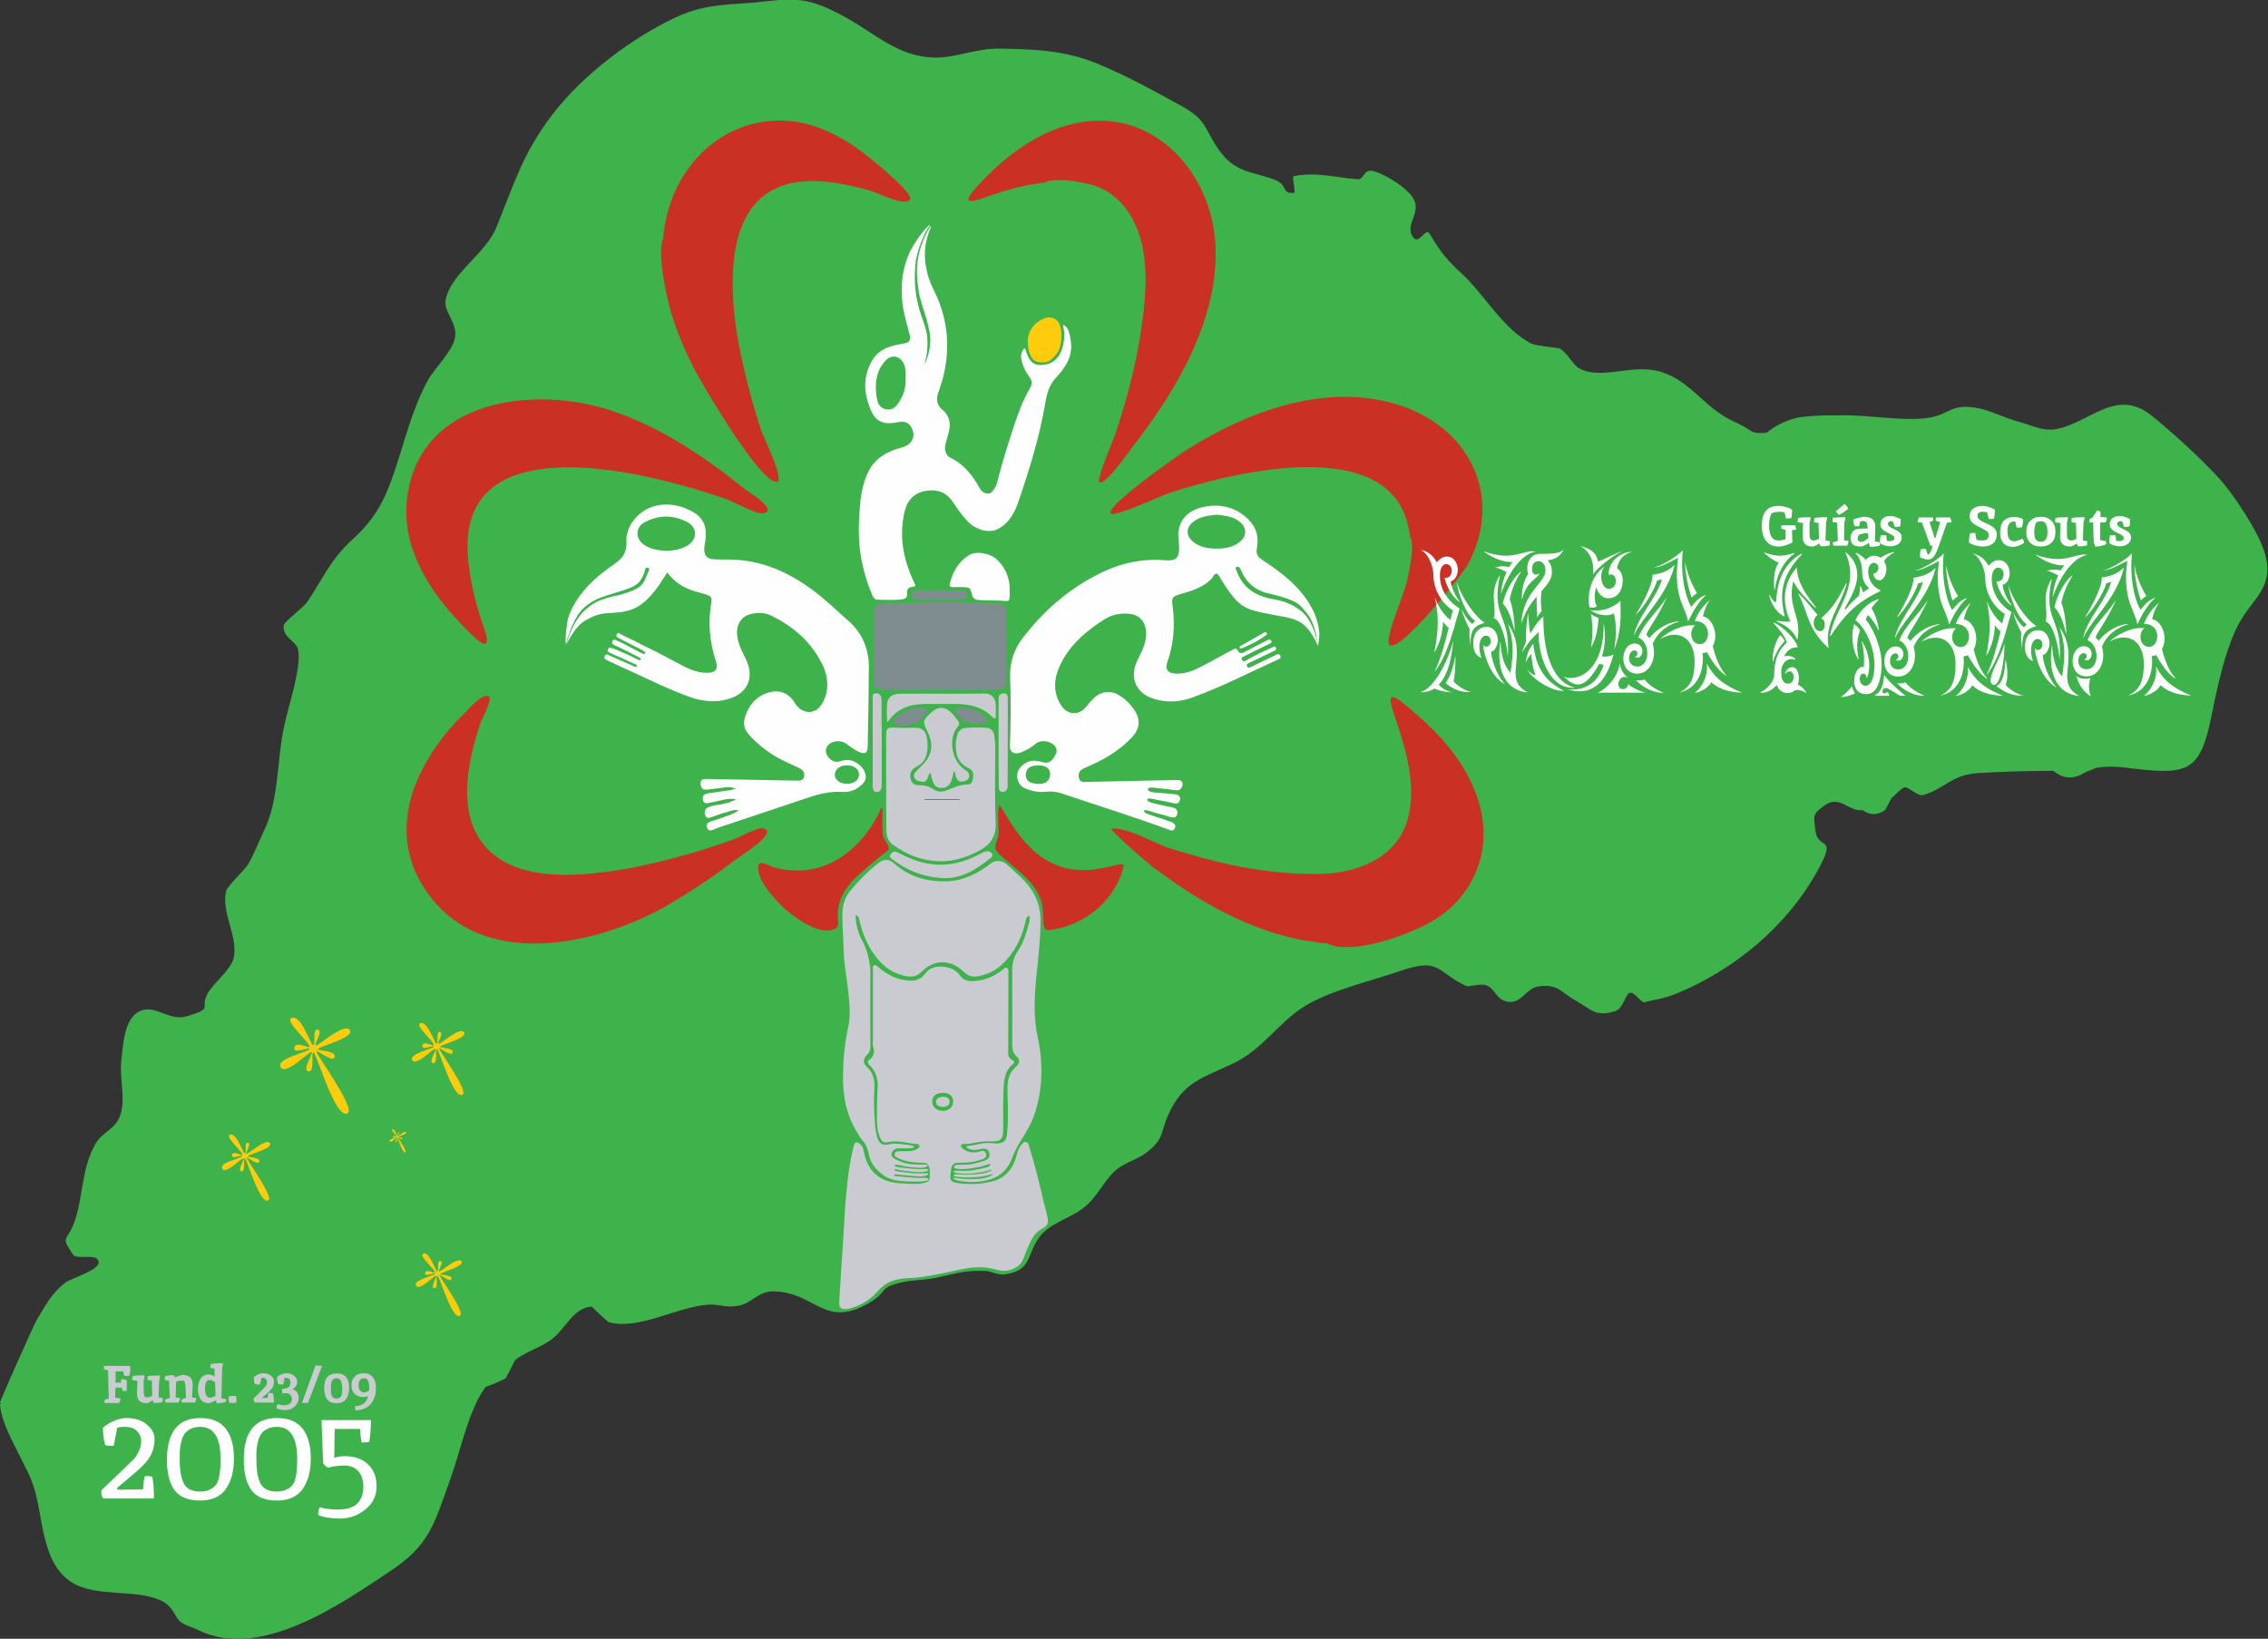 <svg xmlns="http://www.w3.org/2000/svg" viewBox="0 0 1082.9 782.6"><rect x="0" y="0" width="1082.9" height="782.6" fill="#333333" stroke="none"/><path fill="#3EB34B" fill-rule="evenodd" d="M0 670c-.5-.1 16.4-37.8 17.6-39.8 4.5-7.3 6.7-12.2 13.5-17.6 2.6-2.1 16.6-6 16-10-.6-4.4-10.4-.8-12.2-3.4-6.5-9.6-2.7-5.7.9-16.4 4-12 3.2-25.6 10-36.9 3.2-5.3 8.8-6.4 11.3-12.5 3.3-8.1-.2-18.1.8-26.5.8-6.6 1.1-20 8.4-23.8 7.5-4 14.2 4.7 22.6 2.3 15.2-4.4 4.4-3.8 11.9-13.4 2.7-3.5 9.5-9.7 10.6-13.9 2.9-10.5-6.3-22.6-3.3-32.9.5-1.9 8.7-9.9 10.2-12.2 2.4-3.7 5.7-12 7.7-16.2 7.4-14.9 6-33.7 9.9-51.1 2-9 7.9-26.4 6.5-35.1-.8-4.9-7.7-5.7-6.9-12.1.2-1.5 9.7-8.8 11.1-10.9 7.4-10.9 11.2-20.5 21.7-30 11.9-10.8 16.1-20.3 21-35.3 4.5-13.8 7.8-27.4 14.9-40.5 3.2-5.9 11.7-13.9 13-20.3 1.5-7.5-5.7-12.6-4.4-18.5 2.6-12.5 19.1-21.9 24.1-34.2 8.5-20.7 12.5-35.3 26.7-53.9 15.1-19.8 38.8-37.1 59-46.6C338 1.1 349.7 2.6 366 .6c15.8-1.9 22.7-.6 37.6 7.6 14.2 7.8 25.1 18.8 42.3 19.3 10 .3 20.3-4.5 31.4-4.3 17.2.3 31.3.9 46.4 7.1 14.1 5.8 26.4 12.6 40.2 20.2 13.2 7.3 10.7 10.9 18.4 21.5 7.4 10.2 14.7 9.8 25.5 13.5 7.8 2.7 3.5 7.1 10.1 6.6.9-.1-1.2-7.8-.2-8 10.9-2.1 19.9.7 30.6 1.5 3.1.2 2.6-5.1 7.4-3.9 5.6 1.4 17 8.4 19.5 13.8 3 6.5-4.1 11.5-.9 17.2 3 5.3 6.3-4.5 8.3-1.1 5.3 8.9 8.1 12.4 15.5 19.2 10.4 9.6 20.5 27.5 33.4 33.4 2.1 1 12.6 1.9 13.1 2.2 3.9 2.1 6.4 7.9 9.4 9.5 11.4 6 25.9-2.9 40 2 14 4.8 20.2 17.4 34.3 23.6 9.7 4.3 6.3 5.7 15.1 5.2 4.8-3.9 10.3-6.4 16.3-7.5 5.8-.7 11.6-1 17.5-.8 14-.7 31.4 3.2 44.3 1 9.4-1.7 10-6.4 21.2-4.8 7.1 1 14.2 5 21.2 6.8 5.2 1.3 11.2 4.6 17.3 3.6 16.4-2.6 28.9-20.4 46.3-6.4 9.7 7.9 23.3 20.2 32 29.8 7.1 7.7 18.6 25.4 21.6 34.9 5.7 17.7-6.3 22.5-13 36.2-5.7 11.6-9.3 28.1-11.9 41-5.4 27.3-10.6 29.7-37 26.6-6.4-.8-12-1.5-18.4-.4-1.8.8-3.7 1.5-5.5 2.3-5.2 3.3-10.2 3-15-.9-11.3.1-24 .3-35.9 1.1-12.7.8-16.1 7.7-26.3 10.5-2.4.7-7.2-4.3-8.8-3.7-2.1.8-5.4 4.8-6.1 5-1 1.9-2 3.8-3 5.7-3.5 2.7-7.1 2.8-10.9.2-6.7.9-10.9-7.7-18.4-2.1-5.9 4.3-4.7 5-4.2 11.1.9 10.8 10.6 2.3 1.8 18.7-14.8 27.4-39.9 48.2-67.8 59.8-5.7 2.4-9.8 2.8-15.5 4.2-1.7.4-4.5-4.8-6.8-4.5-2.5.3-3.1 7.7-7.5 8.9-9.5 2.7-11-1-18.3-5-7.4-4.1-8.5-8.3-18.3-6.9-5.2.8-7.9 7.8-13.5 7.4-6.5-.5-6.6-6.2-11-7.9-3.1-1.2-8.3 1-9.9.2-14.6-7-12.1-13.7-31.7-7-13.9 4.8-33.4 9.3-45.4 16.8-12.4 7.7-19.6 20.3-33.7 27.1-15.2 7.3-24.1 8.8-31.3 24.7-3.8 8.4-1.7 10.9-9.6 17.4-5.2 4.3-11.5 5.1-16.5 10-5.2 5.2-7.8 11.6-13.7 16.5-6.8 5.7-16.5 7.4-21.8 14.6-6.2 8.3-3.2 15.9-16.7 17.7-3.2.4-6.3-1.6-9.4-1.7-10.4-.2-13.4 1.3-23.6 3.4-4.9 1-11.2 1-16 2.1-11.5 2.6-6.1 4.4-15.8 10-21.1 12.1-25.2-5.1-45.1-5.7-7.7-.2-10.8 5.9-17.1 6.9-7.2 1.1-8.2-1-14.7-.5-14.8 1.1-33 12.3-47.2 8.3-.5-.2-8.1-7.3-8-7.4-8.5.3-12.3 10-18.7 15.2-5.6 4.5-12.8 6-18.1 10.5-1.4 2.9-2.8 5.7-4.3 8.5-3.1 1.6-6.3 3-9.6 4.1-8.1 10.7-12.2 31.3-17 44.4-7.7 21.3-9.7 31-28.4 43.5-22.7 15.1-61.9 42.9-91.5 28.4-3.9-1.9-5.2-1.7-8.4-3.8-3.7-2.4-3-7.6-10.5-10.8-11.9-5.1-30.3-1.2-41.6-8.2-15.3-9.5-13.5-31.9-18.8-47C12.1 698.3 0 680.8 0 670c1.2.2 0 .8 0 0z" clip-rule="evenodd"/><g fill-rule="evenodd" clip-rule="evenodd"><path fill="#C9CBD1" d="M436.2 547.3c.2.1.3.5.2.6-1 .9-7.4.3-8.3.6-2.1.7-2.7 2.5-2.3 3.5.5 1.4 2.9 2.1 5.3 3.1.8.3 3 .8 4.8.9.9.1 3.9.2 4.5.1.8-.1 2.4.1 2.5.6 0 .3-.7.9-3.1 1-2 .1-5.6-.3-7.8-.7-2.8-.5-4.8-1.3-4.8-.3 0 .7 3.7.9 6.1 1.2.6.1 3.6.4 6 .4 2.3.1 3.9-.4 3.9.5 0 .5-2.1 1.1-4.8 1-2.2-.1-4.8-.5-7-.7-2.3-.2-4.2-1.2-4.3-.5-.1.7 2.6.9 4.8 1.2 2.4.3 5.5.7 7.9.6 2.2-.1 3.6-.2 3.6 0 0 .6-1.4 1.3-3.5 1.4-2.1.1-4.9-.3-7.5-.5-5-.3-5.4-.9-5.5 0-.1.5 3.4.5 5.5.8 1.5.2 5.8.5 8 .4 2.3-.1 3 .1 2.9.8-.1.8-3.8 1.2-10.3.9-4.9-.3-7.8-.6-11.1-2.9-2.3-1.6-5.8-4.7-6.8-9-.9-4.1-1.5-5.6-3-7.3-1.3-1.4-2.2-3.1-3.5-5.3-4.7-8.1-6.1-16.4-6.1-25.8.1-8 .8-15.8 2.5-23.5 1.2-5.6.6-11.4 0-17.1-.7-6.6-2.1-13.2-2.2-19.8-.1-5.5-.6-11-.6-16.5 0-4.4 1-8.1 3.8-11.6 4.2-5 8.6-9.6 13.8-13.5 2.4-1.8 4.9-1.6 7.1.4 7 6.4 15.5 8.7 24.6 8.6 8.1-.1 15.2-3.6 21.5-8.5 2.3-1.8 5.5-1.6 7.6.3 4.3 4 9 7.6 12.2 12.7 2.5 4 3.9 8.4 4 13.2.1 9.1-1 18.1-1.9 27.1-1 9.9-1.6 19.8.6 29.8 2.6 11.9 2.4 24.1-1.3 35.9-1.6 5.1-4.5 9.7-7.3 14.2-1.6 2.6-2.9 5.4-4 8.3-1.9 4.9-6 7.9-9.1 9-4.9 1.7-8.1 1.5-10.4 1.6-1.3.1-8.1-.6-8.2-1.8-.1-.6 1.9.1 5.4.3 3.2.1 8.9.4 12.6-1.5 2-1.3-.4-.5-1.6-.2-.9.2-3.3.8-7.2 1-4.5.2-9-.3-9-.8 0-1.3 2.3-.5 5-.5 2 0 7.7-.2 10.1-.9 1.6-.5 3-1.1 2.9-1.4-.1-.4-2.5.9-5.2 1.2-2.4.3-5.8.9-8.9.6-2.5-.2-4.2-.6-4.1-1 0-.8 4.4-.2 7.1-.4 3.2-.2 9-1.6 9.4-1.8.7-.3 1.1-.9 1.1-1.1-.2-.7-1-.1-2.3.3-1.3.5-3.1.8-3.6.9-1.9.4-4.2.7-6 .9-.8.1-5.6.1-5.4-.9.2-1.5 2.1-1.1 5.7-1.2 2.5 0 5.2-.8 8.2-1.7 3.4-1.1 3.4-2.5 2.8-4.3-.7-1.9-2.3-1.9-5.3-1.2-3.1.7-5.6-.9-5.6-1.3.1-.7 2.2-.4 4.9-1.1 5.3-1.4 8.4-.4 9.8-.5 3.2-.1 4.4-1.2 4.8-4.3.6-5.9.5-11.7.3-17.6-.1-5.2-.7-10.9 4.2-15 1.6-1.3 1.8-3.2.1-4.7s-2.1-3.4-2.1-5.5c0-11.8.1-23.7 0-35.5 0-3.4.7-6.4 2.6-9.2 2.9-4.3 4.3-9.2 5.6-14.2.2-.8 0-1.7 0-2.8-1.6.5-1.6 1.9-1.9 3.1-1.9 7.8-5.2 14.7-11.2 20.2-3.3 3.1-7.3 4.9-11.7 5.7-2.5.4-4.6-.3-6.5-2.1-6.1-6.2-14.3-6.2-20.3 0-2.8 2.9-6 2.4-9.3 1.5-5.9-1.6-10.1-5.4-13.5-10.3-3.3-4.7-5.3-9.9-6.7-15.5-.3-1-.1-2.4-1.9-2.9.2 4.4 1.1 8.5 3.1 12.1 3 5.5 4.1 11.3 4 17.5-.2 11 0 22.1 0 33.1 0 1.6-.4 2.9-1.6 4-1.9 1.8-2.1 4-.1 5.8 3 2.7 3.8 6.1 3.6 9.9-.2 4.4-.3 8.9 0 13.3.2 3.5.4 7 1.3 10.5 1.1 3 2.5 4.4 7.2 2.9.6 0 7.6.3 10.2 1.2z"/><path fill="#7F8D90" d="M448.6 329.4c-8.9 0-17.8 0-26.6 0-3.5 0-4.7-1.2-4.7-4.7 0-10.6 0-21.3 0-31.9 0-3.5 1.2-4.7 4.7-4.7 7.6 0 15.2-.3 22.7-.4 10.5-.1 20.9.2 31.4.4 2.7 0 4.4 1.8 4.4 5.1.1 10.6.1 21.1 0 31.7 0 3-1.8 4.5-4.9 4.5-9 0-18 0-27 0z"/><path fill="#C9CBD1" d="M423.1 373.8c0-7.2 0-14.4 0-21.6 0-4.8.3-4.9 5.1-4.7 3 .2 6.1.1 9.1 0 2.9-.1 4.7 2 5.1 4.1.6 2.9.7 5.9 0 8.7-.6 2.5-2.1 4.5-4.6 5.7-3 1.5-3.7 3.7-2.9 6.4.8 2.5 2.9 2.6 4.7 2.6 2.3 0 4.2.7 6 1.9 2.1 1.3 4.2 1.5 6.5.5 3.2-1.3 6.4-2.7 9.9-2.8 2 0 2.4-1.6 2.6-3.1.3-1.9 0-3.6-2-4.6-2.9-1.4-5.1-3.5-5.8-6.7-.7-3.2-.6-6.5.4-9.6.4-1.4 1.6-2.7 3.5-2.9 3.5-.4 7-.4 10.5-.1 2.1.2 3.1 1.5 3.5 3.3.3 1.8.4 3.6.5 5.4 0 12.2-.3 24.3.2 36.5.3 6.9-2.7 10.8-8.3 13.7-5.6 2.9-11.4 4.8-17.6 4.8-8.6 0-16.4-2.9-23.3-8-2.6-1.9-3-4.7-3-7.7-.1-7.3-.1-14.5-.1-21.8zM455.3 368.4c-.7 5.5-2.4 7.9-5.6 7.9-3.2 0-4.5-1.8-5.3-7.2-1.2.5-1.1 1.8-1.6 2.7-.5.9-1 1.8-2.1 1.6-1.5-.3-3.3-.2-4.1-2-.6-1.2.1-2.2.8-3 .9-1 1.9-1.9 2.9-2.9 4.8-4.9 5.6-9.8 2.6-16-2.5-5.2-2.5-5.2 1.8-9.3 3-2.8 6.3-2.9 9.3-.1 1.3 1.2 2.3 2.6 3.4 4 .6.9.9 1.8 0 2.8-4.9 5.6-3.1 16.5 3.3 20.7 1.4.9 2.5 2 2 3.6s-2.2 2-3.7 2.1c-1.8 0-2.2-1.4-2.7-2.8-.2-.7.1-1.7-1-2.1zM423.7 345.1c-.4-3.5-.3-6.4-.1-9.2.2-2.7 2.4-4.5 5.7-4.6 8.1-.1 16.3 0 24.5 0 5.4 0 10.9 0 16.3-.1 3.6-.1 5.1 2.5 5.3 4.9.2 1.9 0 3.8.1 5.8 0 .5 0 1.1-.5 1.2-.3.1-.7-.3-1-.5-4.9-5.1-11.2-6.5-18-6.4-3.7 0-7.4 0-11 0-8.4-.3-16.1.8-21.3 8.9zM451.7 419.4c-10-.2-18.3-3.4-25.7-9.1-.8-.6-1.6-1.3-.7-2.4.8-1 1.6-1.6 3.1-.9 2.5 1.3 5.1 2.5 7.7 3.5 11 4.2 21.5 2.8 31.7-2.6 1.3-.7 2.6-1.5 4.2-1.3.9.1 1.4.7 1.8 1.4.3.7-.3 1.2-.7 1.6-6.4 5.4-13.4 9.6-21.4 9.8zM476.8 354.8c0-6.9 0-13.9 0-20.8 0-1.2.1-2.3 1.5-2.7 1.9-.6 2.9.2 2.9 2.2 0 4.1 0 8.1 0 12.2 0 9.7 0 19.5-.1 29.2 0 .4.1.8 0 1.2-.4 1.2-1.1 2.2-2.5 2.1-1.4-.1-1.7-1.1-1.7-2.4-.1-6.9-.1-14-.1-21z"/><path fill="#C8CAD0" d="M421 355c0 6.7 0 13.4 0 20.2 0 1.3-.3 2.5-1.6 2.9-1.4.6-2.3-.2-2.6-1.6-.2-.7-.1-1.4-.1-2.2 0-13.4 0-26.9 0-40.3 0-1.2-.5-2.8 1.5-2.9 2-.1 2.6 1.4 2.7 3 .1 3 0 5.9 0 8.9.1 4 .1 8 .1 12z"/><path fill="#7F8D90" d="M448.7 286.2c-3.5 0-7 0-10.5 0-1.5 0-2.7-.2-2.7-2.1 0-1.9 1.3-2.2 2.7-2.2 7.1 0 14.2 0 21.3 0 1.5 0 2.4.7 2.4 2.3-.1 1.5-1 2-2.4 2-3.6 0-7.2 0-10.8 0zM431.8 346.6c-.9-.6-2.3-.3-3.5-.5-1.7-.3-2.1-2.1-.7-3.3 4-3.6 8.7-5.3 14.1-4.7 1.2.1 1.4.7.8 1.7-2.3 4.1-5.9 6.2-10.7 6.8zM459.7 338c4.4-.1 8 1.6 11 4.7 1 1.1.9 1.9-.3 2.3-4.6 1.7-11.3.2-13.3-3.9-.4-.8-1.2-1.5-.9-2.3.5-1.1 1.6-.8 2.5-.8.4 0 .7 0 1 0z"/><path fill="#18131A" d="M458.3 382c-5.6 0-11.2 0-16.8 0 0-.1 0-.2 0-.2 5.6 0 11.2 0 16.8 0 0 .1 0 .2 0 .2z"/><path fill="#C8CACF" d="M450.2 528.6c-1.7 0-3.3-.7-3.3-2.5 0-1.7 2.2-2.4 3.4-2.3 2.2 0 3.1.9 3.1 2.4.1 1.8-1.9 2.5-3.2 2.4z"/><path fill="#C9CBD1" d="M499.6 578.9c-.4-1.7-.9-3.3-1.3-5-2.1-9.2-4.3-18.3-7.2-27.3-.4-1.3-1.7-1.6-2.7-.7-1.7 1.6-2.5 3.6-3 5.8-1.7 6.6-5.5 11.2-12.5 12.7-5.2 1.2-10.4 1.3-15.6.6-4.3-.7-3.6-2.1-3.3-5.3.2-2.5.3-4.5 4.1-4.4 3.8 0 6.4-.2 9.4-1.2 1.4-.5 4-.8 3.3-3.2-.7-2.2-2.8-1-4.3-.7-2.4.4-5.6-.2-7.4-2.3-.6-.7 0-1.7.9-1.6.9.1 1.8 0 2.7-.1 3.3-.5 6.5-1.3 9.9-1.1 5.2.2 6.4-.8 6.4-6.1 0-5.7-.1-11.4.1-17 .2-5 .1-10.2 4.6-13.9.9-.7.5-1.5-.3-1.9-2.1-.9-2.1-2.7-2-4.6.1-12.5 0-25 .1-37.4 0-.7.1-1.5-.6-1.9-.8-.5-1.3.2-1.9.6-3.4 2.7-7.1 4.7-11.4 5.3-3.3.5-6.9.9-9-2.1-2-2.8-4.7-4-7.7-4.4-3.4-.3-6.7 0-9.1 3.2-1.6 2.3-4 3.5-6.9 3.4-6.1-.1-11.1-2.6-15.6-6.5-.6-.5-1.3-1.2-2.1-.7-.8.4-.4 1.3-.4 2 0 11.3 0 22.6 0 33.8 0 1-.2 2 .1 2.9.8 2.6.4 4.7-1.8 6.3-1 .7-1 1.5-.1 2.4 3.5 3.2 4.4 7.6 4 11.9-.3 4.8-.3 9.6-.3 14.3 0 3 .3 6.2 1.7 9 .7 1.4 1.4 2.2 3.3 1.8 4.8-1.2 9.5.5 14.4.9.9.1 1.2 1.1.6 1.7-.7.6-1.5 1-2.4 1.3-2.4.6-4.7.3-7.1.4-.9 0-1.7.1-2 1.2-.3 1.1.5 1.6 1.1 1.8 3.5 1.8 7.1 2.4 11.1 2.5 1.9 0 4.4-.3 4.5 3.9.1 3.5.4 5-2.5 5.7-4 .9-7.1.3-11.1.2-9.1-.3-15.6-4.8-17.6-14.1-.3-1.6-.6-3.3-1.9-4.5-1.5-1.5-2.7-1.3-3.2.8-1.3 5.4-2.3 11-2.9 16.5-.7 6.5-1.3 13.1-1.6 19.7-.4 7.8-2.2 33.5-2.4 38.6-.2 3.5 2.5 3.5 5.9 2.5 4.7-1.4 8.9-3.9 12.1-7.6 4.3-4.9 8.6-6.5 16.6-6.7 6.9-.2 23.2-4.2 27.4-4.8 5.1-.6 8.3-.4 13.7 1 3.7 1 7.3.1 10.2-2.3 3.4-2.8 4-14 11.1-17.5 3.6-1.8 2.8-4.2 1.9-7.8zM445.1 526c0-2.6 1.9-4.1 5.1-4.1 3.2 0 4.9 1.5 4.9 4.3 0 2.5-2.3 4.4-5.1 4.3-2.9-.1-4.9-1.9-4.9-4.5z"/></g><g fill="#FECC0D" fill-rule="evenodd" clip-rule="evenodd"><path d="M140.6 500.1c.8-3.1 6.9.8 7.2-.2.5-1.7-11.7-12-8.8-13.6 4.6-2.6 9.3 12.6 10.4 12.8 1.7.3-.4-7.9 2.2-7.4 3.2.5-2.3 7.5-.7 7.6 1.3.1 13.3-10.9 16-7.5 3 3.7-14.8 7.9-15.2 9.3-.2.7 9.9.7 7.9 4-1.2 2.1-8.2-3.8-8.6-3-.4.8 18.8 27.1 15.1 29.5-5.8 3.8-14.9-28.7-16.4-29-1.5-.3.9 9.6-2.4 9-3.3-.5 2.5-8.7 1.5-9.2-1.1-.6-12.1 11.3-14.7 7.4-2.9-4.3 13.5-7.4 13.7-8.8.2-1.4-8.2 3-7.2-.9zM201.7 499.2c.6-2.3 5.1.6 5.4-.2.4-1.3-8.8-9-6.6-10.2 3.5-1.9 7 9.4 7.8 9.6 1.3.2-.3-5.9 1.7-5.6 2.4.4-1.8 5.6-.5 5.7 1 .1 10-8.2 12-5.6 2.2 2.8-11.1 6-11.4 7-.2.6 7.4.5 5.9 3-.9 1.6-6.1-2.8-6.4-2.3-.3.6 14.1 20.3 11.3 22.1-4.4 2.8-11.2-21.6-12.3-21.8-1.1-.2.7 7.2-1.8 6.8-2.5-.4 1.9-6.5 1.1-6.9-.8-.4-9.1 8.5-11 5.6-2.2-3.2 10.2-5.6 10.3-6.6.1-1-6.2 2.3-5.5-.6zM110.8 551.5c.5-2.1 4.7.5 4.9-.1.4-1.2-8.1-8.3-6.1-9.4 3.2-1.8 6.4 8.7 7.2 8.8 1.2.2-.3-5.4 1.5-5.1 2.2.4-1.6 5.2-.5 5.3.9.1 9.2-7.5 11-5.2 2 2.6-10.2 5.5-10.5 6.4-.2.5 6.8.5 5.4 2.8-.9 1.5-5.6-2.6-5.9-2.1-.3.5 12.9 18.7 10.4 20.3-4 2.6-10.3-19.8-11.3-20-1-.2.6 6.6-1.6 6.2-2.3-.4 1.7-6 1-6.3-.8-.4-8.3 7.8-10.1 5.1-2-3 9.3-5.1 9.5-6.1.2-1-5.5 2-4.9-.6zM203 607.8c.5-2 4.5.5 4.7-.1.3-1.1-7.6-7.8-5.8-8.9 3-1.7 6.1 8.2 6.8 8.3 1.1.2-.3-5.1 1.5-4.9 2.1.3-1.5 4.9-.4 5 .8.1 8.7-7.1 10.5-4.9 1.9 2.4-9.7 5.2-10 6.1-.2.5 6.5.5 5.2 2.6-.8 1.4-5.3-2.5-5.6-2-.3.5 12.3 17.7 9.8 19.3-3.8 2.5-9.7-18.8-10.8-19-1-.2.6 6.3-1.6 5.9-2.1-.3 1.6-5.7 1-6-.7-.4-7.9 7.4-9.6 4.9-1.9-2.8 8.8-4.9 9-5.8.2-.9-5.3 2-4.7-.5zM187.7 542.7c.2-.7 1.6.2 1.7 0 .1-.4-2.8-2.9-2.1-3.3 1.1-.6 2.2 3 2.5 3.1.4.1-.1-1.9.5-1.8.8.1-.6 1.8-.2 1.8.3 0 3.2-2.6 3.8-1.8.7.9-3.6 1.9-3.7 2.2-.1.2 2.4.2 1.9 1-.3.5-2-.9-2.1-.7-.1.2 4.5 6.5 3.6 7.1-1.4.9-3.6-6.9-3.9-7-.4-.1.2 2.3-.6 2.2-.8-.1.6-2.1.4-2.2-.3-.1-2.9 2.7-3.5 1.8-.7-1 3.2-1.8 3.3-2.1.2-.4-1.8.7-1.6-.3z"/></g><g fill="#CB3025" fill-rule="evenodd" clip-rule="evenodd"><path d="M477.5 384.5c9.3 16.6 20.5 31.9 41.7 31 4.7-.2 9.1-1.4 13.7-2.4 3.9-.9 4.1-.9 3 2.8-2.1 7.1-6.8 13.8-12.4 18.5-5.5 4.6-12.5 8-19.6 9.3-4.4.8-5.4.9-5.7-3.4-.3-4.4.1-7.8-1.8-12-3.9-8.9-12.3-13.8-19-20.1-4.2-4-1.2-5-.6-10.2.1-2.1-1-12.9.7-13.5 1.3 2.4-.3.1 0 0zM421.5 398.4c.2 2.8 4.4 6.3 2.3 7.8-2.8 2-9.3 7.7-11.8 9.8-3.4 2.9-6.6 5.9-8.9 9.8-2.1 3.6-3.2 7.6-3.1 11.8 0 3 1.3 5.2-2.3 6.4-7.3 2.4-18.7-6.1-23.5-10.5-4.3-4-12.7-13.1-12.2-19.6.3-3.8 4.9-.4 8 .4 5.6 1.5 11.2 1.9 17.1.9 7.6-1.3 14.6-5.1 20.3-10.4 5.7-5.3 10.1-11.4 13.1-18.4.4-.9.9-.4.9.4-.1 1.9-.3 5.1.1 11.6zM317.4 433.1c-35.8 19.8-92.6 31-116.9-12.4-9.3-16.6-7.8-35.3.5-52 5.1-10.4 12-19.5 20.3-27.6 1.8-1.8 9.1-10.5 12.1-8.5 1.9 1.2-3.3 10.7-3.8 12.1-6.6 19.6-12.7 47.2 5.4 62.8 14.4 12.4 37.9 11.1 55.6 8.7 13.7-1.8 27.4-5.3 40.7-9.1 6.4-1.9 12.8-4 19.1-6.3 2.8-1 11.3-5.9 14.1-5.2 7.4 2-11.4 13.4-14.9 16.1-10.3 7.9-21 14.8-32.2 21.4-9.8 5.5 3.7-2.1 0 0zM633.3 450.4c-21.3-1.5-42-10.1-60.1-20.9-7.9-4.7-15.3-10-22.7-15.4-2.4-1.8-21.6-18.4-19.8-18.5 8.2-.4 20.2 7.1 27.9 9.5 9.6 3 19.3 5.8 29.1 7.9 13.6 2.9 27.9 4.5 41.8 4.4 17.3-.2 36.4-6.9 42.2-24.8 5.3-16.4-.6-35.4-5.9-50.9-3.4-10-2.5-11.5 5.8-4.6 7.5 6.3 15 13.1 21.1 20.9 11.3 14.4 18.9 33 14.3 51.4-3.9 15.5-14.2 26.7-28.6 33.4-10.1 4.8-34 13.4-45.1 7.6-12.3-.8.7.4 0 0zM673.1 255.9c-4.2-38.9-52.4-34.8-80.5-29.4-11.4 2.2-22.7 5.2-33.7 8.7-3.5 1.1-26.2 11.7-28.4 10.1-3.8-2.7 30.7-27 35.4-30 28.9-18.5 65.7-32.4 100-22.5 35.3 10.1 52.7 44.1 34.8 77-2.5 4.6-33.3 43.4-37.4 38-2.2-2.9 7.3-24.8 8.2-29.2.8-3.8 4.6-18.5 1.6-22.7-.9-8.2.5.7 0 0zM498.3 87.4c-8.7.7-17.5 3.2-25.7 6.1-7.9 2.7-14.9 5.4-6.2-4.3 13.4-14.8 30.6-28 50.9-31 35.1-5.2 61.2 25.3 63 58.3 2 35.4-18.7 70.3-39.7 97.1-1.5 2-12.8 18.2-15.6 16.7-1.8-.9 6.9-20.9 7.7-23.5 6.3-18.9 11.1-38.1 13.3-57.9 1.6-13.7 1.9-29-4-41.8-3.9-8.5-10.3-15.4-19.3-18.4-5.4-1.8-19.2-4.4-24.4-1.3-6 .5.9-.5 0 0zM194.3 238.6c5.4-48.5 61.3-54.8 98.2-42.3 23.1 7.8 43.6 21.6 62.4 36.7 2.8 2.2 16.4 10.2 9.9 12.1-3.2 1-15-5.8-18.4-6.9-6.5-2.2-13-4.3-19.6-6.1-32.4-9.1-106.1-24.1-103.5 31.6.6 12.1 3.7 24.5 7.7 35.9 5.5 15.9-5.7 3.8-11.6-2.4-15-15.8-27.6-36.1-25.1-58.6zM316.8 113.4c2.2-31.1 26.5-57.8 59.1-55.7 15.4 1 29.4 9.4 40.9 18.9 2.1 1.8 19.1 15.6 17.7 18.5-1.9 4-14.8-2.9-19.5-4.2-13.3-3.6-29.4-7-42.8-1.7-17.1 6.8-21.7 25.2-22.3 41.8-.5 15.3 1.8 30.1 5.3 45 2.2 9.6 4.9 19.2 7.9 28.6 1.6 5.1 9.9 20.4 8.5 25.3-7.2 3.7-36.6-46.9-40-53.5-5.9-11.4-10.9-23.8-13.5-36.4-1.2-6.5-4.1-20.3-1.3-26.6 1.2-17-.4.9 0 0z"/></g><g><path fill="#FEFEFE" fill-rule="evenodd" d="M482.1 282c0 .6 0 1.3 0 1.9-.1 3.4-.1 3.3-3.4 3-2.9-.2-6.5-.2-10.2-.3-3.5-.1-3.9-.6-4.8-4-.4-1.6-1-2.1-3-2.2-1.7-.1-3.7 0-5.4 0-1.6 0-2.2-.2-1.7-2.1 1.4-5.4 4.1-10 8.9-13.1 3.3-2.2 9.8-1.1 13 1.6 4.4 3.7 6.8 9.3 6.6 15.2z" clip-rule="evenodd"/><path fill="#FECC0D" fill-rule="evenodd" d="M506.2 155.8c-1.3-4.8-5.9-4.9-9.2-3-2.9 1.7-4.8 3.8-5.9 7.2-.7 2.4-.7 10.3 3.4 12.5 2.2.9 5.3.9 7.4-.8 3.5-2.9 4.2-5.4 4.6-7.8.3-1.4.7-4.3-.3-8.1z" clip-rule="evenodd"/><path fill="#FEFEFE" fill-rule="evenodd" d="M592.7 309.7c-.4.1-.7 0-.8-.4-.1-.4.1-.7.4-.8 3.8-2.1 7.5-4.3 11.3-6.4.5-.3 1-.3 1.2.3.3.7-.3.9-.7 1.2-2.7 2-5.6 3.5-8.7 4.9-.8.5-1.8.8-2.7 1.2z" clip-rule="evenodd"/><path fill="#FEFEFE" d="M405.1 296.5c-5.6-4.9-10.9-10.1-16.8-14.5-11.1-8.3-23.2-13.9-37.2-14.7-3.3-.2-6.7 0-10.1-.2-3.5-.1-5-2-4.7-5.5.1-1.5.5-3 .6-4.5.6-5.2-.9-9.5-5.5-12.3-5.7-3.4-11.9-4.8-18.5-3.2-7.7 1.8-14.2 9.4-13.8 16.9.3 4.8-1.5 7.9-5.4 10.6-8.7 5.9-18.8 14.5-22.4 26.1-.5 1.1-1.6 10.2-1.1 12.5.2-1.2 2.3-8.6 5.7-14 2.5-3.8 6.3-6.5 10.6-8.2 3.7-1.4 7.5-2.4 11.2-3.6 2.9-1 6.5-2.2 8.2-4.9 1-1.6 1.7-3 2.1-5 .1-.5.7-1.2 1.5-.8.9.5.3 1.2.1 1.7-2.7 6.2-2 7.8-13.7 11.2-4.3.9-8.2 1.8-12.1 3.9-2.4 1.6-9.4 5.3-13.4 19.7 1.9-3.5 5-9.2 9.4-11.6 3.4-1.9 6.6-3.1 10.5-3.3 9.9-.5 15.5-1.2 23.9-12.7 1.5-2.1 2.8-4.4 4.4-6.7 2.6 3.5 5.8 6 9.7 7.7 2.7 1.2 5.6 1.8 8.4 2.7 2.8.8 3.4 1.5 2.9 4.2-1.6 9.3-.8 18.4 2.1 27.4 1.4 4.3 0 6-4.5 5.9-4.8-.1-8.9-2.1-13-4.3-5.2-2.7-10.3-5.6-15.7-8.1-2.4-1.1-3.8-2.1-6.9-3.5-2.2-1-2.9-1.3-5.1-2.5-1.4-.7-1.6-.8-2.1.2-.4.8.2 1.2 1 1.6 3.8 1.9 7.5 3.9 11.3 5.8.8.5 1.6 1 1.4 1.4-.2.4-.5.7-2.4-.3-2.8-1.5-8.7-4.7-11.4-5.8-1.4-.5-1.6-.3-1.9.4-.2.6-.5 1.3.9 1.9 2.6 1.1 8.2 3.9 11 5.4 1.8.9 1.9 1.2 1.6 1.6-.2.4-.8.2-1.6-.2-1.7-.9-3.2-1.6-4.9-2.4-8.2-3.7-8.7-3.6-9.1-2.5-.3.8-.7 1.2 2.7 2.6 2.6 1.1 5.2 2.2 8.1 3.6 1 .5 3.3 1.2 3 1.9-.5.9-2.4-.4-3.4-.8-3.1-1.3-6.3-2.8-9.5-4.2-1.2-.5-1.9-1.2-2.5.4-.5 1.1.5 1.5 1.6 2 4.1 2 8.3 3.9 12.5 5.8 8.7 4 17.4 8.3 26.4 11.5 6.8 2.4 13.7 3 20.6.3 7-2.8 9.8-9.1 7.2-16.2-.8-2.2-1.9-4.2-2.9-6.3-1.3-2.9-2.3-6-2.2-9.2.2-3.9 2.4-7 6-8 3.4-.9 6.9-1.1 10.1.5 11 5.3 19.8 13 25 24.2 2.6 5.7 2.8 11.6-.1 17.3-3 5.9-9.4 6.1-13.1.8-.4-.7-.8-1.4-1.3-2-2.8-3.4-6.3-4.7-10.7-3.7-5.5 1.3-9.1 4.8-11.3 9.8-2.2 4.9-1.5 8.1 2.3 11.9 2.8 2.8 5.8 5.3 9 7.5 4.4 3 9.3 4.9 14 7.2 1.6.8 2.6 2.2 2.1 4.1-.5 1.9-2.2 1.9-3.7 1.8-14.3-.3-28.6-.5-42.9-.8-1.7 0-2.9.3-2.8 2.3.1 1.9.9 3 3 2.8 2.8-.3 5.6-.7 8.3-1 1.7-.2 3.5-.4 5.5.6-1.3.3-2.2.5-3.1.7-3.5.5-7 1-10.4 1.5-1.7.3-2.5 1.3-2.2 3 .2 1.6 1.3 1.9 2.6 1.6 2.5-.5 5-1.1 7.5-1.6 1.7-.4 3.5-.6 5.9-.2-2.7 1.4-5 2-7.3 2.4-2.1.4-4.3.5-6.3 1.5-1.5.8-1.8 2.1-1.3 3.7.6 1.7 1.8 1.3 3.1.9 2.5-.9 5-1.8 7.5-2.5 1.6-.5 3.3-1.2 5.5-.7-1.9 1.2-3.5 1.9-5.2 2.5-2.8 1-5.6 1.9-8.4 2.9-1.4.5-2.2 1.3-1.6 2.9.6 1.5 1.7 1.4 3 .9 1.3-.6 2.7-1.1 4-1.5 13.9-4.6 27.7-9.3 41.6-13.9 5.3-1.8 10.7-3 16.4-2.6 3.6.2 6.8-1.3 9.4-4 1.1-1.2 1.6-2.5 1.3-4.1-.7-4.1-5.6-7.7-9.8-7.1-1 .1-2 .5-3 .7-2.3.6-5.1-1.2-6-3.9-.7-2.2.6-4.5 3.1-5.4 2.4-.8 4.7-.5 6.8 1 1.7 1.3 3.4 2.6 5.4 3.5 3.3 1.5 4.4.9 4.5-2.7.2-11.7.5-23.3.5-35 .6-9.6-2.3-18.2-9.7-24.7zm-77-35.9c-3 1.8-6.4 2.3-10.1 2.5-3.5-.3-7.3-.7-10.6-3-4.1-2.9-4.1-8.3.4-10.7 6.7-3.6 13.7-3.6 20.5 0 4.9 2.7 4.7 8.3-.2 11.2zm70.6 108.6c.4-2.1 2.5-3.6 5.3-3.7 3.1-.1 5.5 1.2 6 3.3.8 3.1-1.7 5.6-5.7 5.5-3.7 0-6.2-2.3-5.6-5.1z"/><path fill="#FEFEFE" fill-rule="evenodd" d="M590.4 270.8c.7-.3 1.4-.1 1.8.8.2.4.3.7.5 1.1 2.8 6.3 7.6 9.8 14.3 11 13.6 3.3 13.8 5.4 17.1 9.3 2 2.5 3.7 5.8 5.3 15.4.7-5.4.7-5.4.3-8.1-.4-2.8-1.5-6.7-3.6-10.4-5.5-10-14.4-16.6-23.8-22.8-2-1.4-2.6-2.8-2.2-5.2 1.1-5.4-.2-10.1-4.2-14-5.9-5.7-13-7.4-20.8-5.9-7.3 1.4-11.5 5.6-12.4 11.6-.4 2.6.3 5.3.3 7.9.1 4.8-1.7 6.5-6.3 6.1-11.2-1-21.8 1.3-31.7 6.3-14.5 7.2-26.5 17.6-36.4 30.4-4.4 5.6-6.5 11.8-6.3 19.1.4 11 .3 22.1-.1 33.1-.1 2.6 2.1 3.9 4.8 3 2.9-1 5.4-2.6 7.8-4.5 2.4-1.9 7-1.1 9 1.4 1.4 1.7.7 4-1.6 6.6-1.4 1.5-3 1.4-4.8.9-4.3-1.4-7.7-.4-10.4 2.8-2.5 3-1.3 8.2 2.3 9.7 3.2 1.4 6.5 2.1 10 1.7 2.6-.3 5.1 0 7.6.8 17.2 5.8 34.6 11.2 51.7 17.5.9.3 1.5.4 2.1-.4.6-.9.7-1.8-.1-2.6-.6-.7-1.5-.9-2.3-1.2-3.8-1.3-6.3-2.1-10.1-3.4-.7-.3-2.3-.8-1.9-1.8.1-.3 1.5-.1 3.3.5 3.2 1.1 4.9 1.3 8.2 2.4 3.3 1.1 3.9.2 4.3-1.1.6-2.3-1.3-3-2.7-3.3-2.3-.5-4.7-.9-7-1.5-1.5-.4-4.7-1-4.6-2.1.1-1.2 3-.2 4.2 0 3 .5 6 1.1 8.9 1.8 1.4.3 2.1-.4 2.5-1.6.4-1.3-.3-2.2-1.5-2.6-.6-.2-1.3-.2-1.9-.3-3.9-.6-12-.3-11.9-2.2.1-1.4 3.3-.8 4.8-.6 2.9.3 5.7.6 8.6 1 1.1.1 1.9-.1 2.5-1 .6-.9.9-1.9.4-2.9s-1.5-1-2.5-1c-14.2.3-28.4.6-42.7.9-1.6 0-3.4.5-4-1.7-.5-2.1.1-3.8 2.2-4.7 1.3-.6 2.6-1.2 3.9-1.8 7-3.1 13.5-7.2 18.9-12.8 4.2-4.4 4.6-8.9 1.1-13.8-1.6-2.3-3.6-4.3-5.9-5.9-4.8-3.4-9.6-2.9-13.8 1.3-1.3 1.3-2.3 2.9-3.6 4.2-3.4 3.5-8.3 3.1-11.1-1-4.3-6.3-3.8-13.1-.7-19.6 4.6-9.7 12.5-16.4 21.4-22 3.4-2.1 7.3-2.8 11.3-2.5 4.5.3 7.5 3 8.2 7.5.3 2.2.1 4.4-.5 6.6-.8 3-2.4 5.7-3.7 8.5-3.7 8.1-.5 15.3 7.9 18 6.3 2 12.7 1.6 18.8-.7 13.9-5 27-11.9 40.5-18 .7-.3 1.8-.7 1.2-1.9-.6-1.1-1.4-.7-2.2-.3-3.8 1.8-7.6 3.7-11.4 5.5-.7.3-1.7 1.1-2.3-.1-.5-1.2.6-1.4 1.4-1.8 3.7-1.8 7.5-3.6 11.2-5.4.6-.3 1.7-.6 1.2-1.7-.6-1.1-1.4-.3-2 0-3.9 1.7-7.6 3.5-11.3 5.6-.9.5-2.1 1.6-2.9.2-.7-1.3.9-1.6 1.7-2 3.8-1.9 7.5-3.8 11.3-5.6.6-.3 1.5-.5 1-1.5-.5-.9-1.2-.6-1.8-.3-3.7 1.9-7.4 3.7-11 5.7-1.3.7-2.3.9-3.1-.6-.6-1.1-1.2-1.3-2.4-.6-4.1 2.3-8.3 4.4-12.4 6.7-4.6 2.5-9.1 4.9-14.5 4.8-4.3-.1-5.7-1.9-4.3-5.9 2.9-8.3 3.5-16.8 2.5-25.5-.7-5.4-.6-5.3 4.7-6.9 4.9-1.4 9.7-3 13.5-6.7 1-.9 1.6-3 2.7-2.7 1 .3 1.7 2.1 2.5 3.3 7.3 11.7 10.6 13.5 19.3 15.3 15.7 3.3 19.9 1.5 26.7 16-2-10.3-5.4-14.4-7.9-16.6-4.9-3.9-9-5.1-14.3-6-2.8-.5-5.6-1.4-8.1-2.8-4.2-2.4-7-5.9-8.6-10.5-.5-.8-.8-1.5-.1-1.9zm-89.6 101.3c-1.1 2-3.1 2.3-5.6 2.3-.4-.1-1.3-.2-2.1-.4-2.1-.5-3.4-1.8-3.3-4 .1-2.1 1-3.7 3.4-4.2 3.4-.7 6.5-.1 7.6 1.7.8 1.5.8 3.1 0 4.6zM580.2 262c-3.6-.1-7.3-.7-10.3-3.1-3.9-3.1-3.8-7 .2-10 3.3-2.4 7.2-2.7 11.1-3.1 3.7.5 7.4.8 10.5 3.2 3.7 2.8 3.8 7.2 0 10-3.3 2.5-7.4 3.1-11.5 3zM511.1 161.7c-.9-5-2-5.8-3.3-6.5-.2-.1-.3.1-.3.2 1.2 3.9.5 7.9-.2 10.6-1.3 4.4-3.9 7.5-8.7 8.2-4.4.7-7-1.1-8.4-5.6-.1-.4-.6-2.3-1.1-2.3-.2.1-1.3 1.8-1.3 2-.4 1.9-.3 2.8-.1 3.4.6 3 1.9 5.8 3.8 8.3 1.4 1.8 1.4 3.4.3 5.3-3.4 5.9-5.8 12.3-7.9 18.8-3 9.2-5.6 17.4-7.9 26.7-.4 1.4-2.2 4.8-3.9 4.9-1.1 0-3-.1-4.4-2.7-3.4-6-7.4-11.3-13.9-14.4-2.2-1-3-3.9-2.4-6.4.5-1.8 1-3.6 1.5-5.4 1.2-4.2.6-8.1-2.8-11-3.1-2.6-3.2-5.4-1.9-8.9 4.7-12.8 5.5-26.1 1.4-39.2-1.3-4.3-2.7-6.9-4.6-11-1.7-3.7-3.3-8.9-3.4-14.7-.1-5.8 1.7-10.9 2.9-13.6.1-.2-.2-.4-.3-.2-1.6 2.5-4.4 7.5-5.8 14.6-1 5-.6 11.1.2 16.1.8 4.8 2.6 9.3 3.9 14 1.6 6.2 2.3 9 1 15.3-.2 1-1.5 4.8-2 6.1.3-2.6.9-3.9 1.1-6.1.7-7.2 0-9.8-2.3-16.3-3.4-9.5-4.2-17.8-3-27.8 1.8-8.6 4.9-14 6.6-16.4.1-.2-.1-.4-.3-.2-1.9 1.8-5.5 5.8-9 12.4-4.1 8.8-4.6 16.6-3.7 25.1.5 4.7 2.4 10.6 3.5 15.2.4 1.8 0 3.3-2.2 3.7-1.5.2-3.1.6-4.6.9-4.8 1-8.8 3.2-11.3 7.5-4.6 8.2-3.9 16.4 0 24.6 1.2 2.6 3.1 4.4 6.1 5 2.4.5 4.7 0 7-.4 2.3-.3 4.2.1 5.5 2.2 2.7 4.3.8 8.7-4.4 10-7 1.8-13 5.3-16.1 12-2.5 5.3-3.5 11.1-3.9 16.9-.5 7.4-.8 14.8.4 22.2 1.1 6.7 2.9 13.2 5.6 19.4.5 1.1 1.1 2.2 2.5 2.2 3.9 0 7.8.3 11.7-.2 1.5-.2 2.5-.8 2.4-2.6-.1-1.4 0-2.8 1.9-3.2 2.2-.5 2.5-.2 1.3-2.6-5.1-10.9-7.2-22.1-4.3-33.8 1.3-5.4 4.8-8.8 10.3-9.6 5-.8 9.3.5 12.4 5 2.6 3.7 5 7.5 8.4 10.6 3.4 3.1 9.1 4.7 13.2 2.7 4.9-2.4 7.8-7.1 9.6-12.1 5.2-15.1 10.4-31.6 13.2-48.2.7-4.1 1.6-7.9 4.4-11.2 5.3-5.9 9.2-11 7.6-19.5zM428.6 193c-1.3 1.8-3 2.8-5.3 2.5-2.4-.3-3.9-2-4.4-4.2-1.2-5.8-1.2-11.6 2.1-16.8.6-.9 1.3-1.8 2.1-2.6 2.7-2.6 6.4-2 8.2 1.4 1.2 2.3 1.2 4.7 1.1 6.9.3 5-1.1 9.1-3.8 12.8z" clip-rule="evenodd"/></g><g><g fill="#FEFEFE"><path d="M693.9 305.8c-.6 6.4-1.9 15.9-6.9 21.1 1.2 1.8 4.1 3.3 6.3 3.7-4.8-.2-7.3-1.3-8.4-1.8-2 1.3-4.2 1.8-7 1.8 7.9-1.7 14.8-18.8 16-24.8zm-1.4-9.8c.4-1.6.8-3.1 1.2-4.6-3.5-1.8-9.3-8.3-9.3-16.8 0-4.3-2.7-10.8-6.1-11.9 2.3.1 5.6 1.9 7.7 5.8 1.5-1.7 2.8-2.7 4.8-2.7 6.3 0 6.9 10.4 1.9 11.8.2 2.2 1.1 5.2 4.4 10-3-1.7-6.3-6.8-7.4-11.7 4.2.8 4.7-6.5.8-6.5-1.9 0-3 2.2-3 5.6 0 4.8 2.3 11.1 9.4 15.6-2.4 7.9-5.6 22.6-12 30.3 2.8-5.6 5-13.8 6.8-21-.9-.8-1.8-1.7-2.7-3.1-.1 4.1-1.2 10.1-4.2 14.9 2.5-12.3 1.9-18.7.3-26.4 2.3 6.1 5.5 9.4 7.4 10.7zm2.4 17.4c.2 4.6-.4 10.5-.9 11.8 1.2 2 6.1 5.1 8.6 5.2-6.5.6-10-2.5-12.4-4.1 2.3-3.4 3.7-7.7 4.7-12.9zm14-16c-4.9 1.5-6.9 3-6.8 10.9-.3-2.7-.7-5.3-.4-7.8-1.5-2.8-3-6.5-4-9.8.6 1.2 2.9 5.6 5.3 7.3l1.3-1.5c-4.2-2.8-8-12.4-8.8-18.8 2.2 7.4 8.7 16.8 13.4 19.7zm.1 2c3.8-.5 5.9 2.6 6.2 5.9.2 2.2-1.5 6-3.3 5.9.3 3.2 2 10.3 6.7 15.6-6.6-3.6-9.8-12.7-10.5-18.8 1.8 2 3.8 0 3.7-1.9-.2-1.9-1.3-2.7-2.6-2.5-2.5.3-3.9 4.8-1.9 10.6-2.8-1.1-3.7-3.7-3.8-5.7-.6-6.6 3-8.8 5.5-9.1zm11.5-28.6c.6-1 1.2-1.8 1.8-2.5-3.2.6-9.7-1.6-14-5.1 14.3 5.3 18.7-.9 25 .2-6.8 1.1-13.1 10.1-16.6 20.2.3-4.2 1.3-7.6 2.6-10.4-1.6-.9-4-2.1-5.5-2.1 2.3-.9 4.8-.8 6.7-.3zm-7.3 24.4c1.6-5.7-2.5-12 3-20.6-4.5 21 5.2 18.3 3.7 39-.3-5.9-3.1-17.7-6.7-18.4zm8 26.1c1.6-10.3 1.4-15.5-1.2-23.4 10.4 15.1-3.2 26 9.4 32.8-12.6-1.3-14.8-13.9-13-24.5.4 7 1.6 11.5 4.8 15.1zm-3.7-33.1c1.6-6.9 6.1-13.8 8.8-15.2-3.1 4.9-4.5 8.8-5.5 13.1 1.3 2.9 2.4 9.8 2.4 15.3-1.8-7.2-3.3-10.6-5.7-13.2zM737.9 272.5c0-2.2-.9-4.5-3.4-4.5-2 0-3 1.6-3 3.8 0 1.6.7 3.6 3.7 2-1.9 3.4-6.1 3.4-8.5 12.5-.4-4.6 1.3-10.4 3-12.1-1.4-3.5.1-9.7 5.5-9.7 4.5 0 9.5.1 11.4-2.1-2.2 4.8-6.7 5-7.6 5.2 1.6 1.9 2 3.3 2 6 0 2.9-2.3 5.6-5 8.8-.5 3.6-.3 6.5.1 9.5-.6.5-1.6 1.9-2.1 3-.2-4.3-.4-7.4-.3-9.9-2.7 2.8-5.3 6.8-7.3 12.8.6-15 11.5-19.4 11.5-25.3zm-9.3 34c-.3-6.7.9-12 1-13.8.3 3.9.5 7.1 1.1 9.8 2-3.6 4.4-6.7 6.2-8.1-.1 14.5 3.1 31 15.1 34-13.8 1.2-18.1-19.4-17.2-26.6-2.4 2-5.2 4.9-8 9.8.3-1.5 1-3.3 1.8-5.1zm3.5.8c1.2 11.5 5.3 17.7 14.6 22.6-5.6.5-15.2-5.7-17.4-10 1.2 1.4 2.7 2.4 3.9 2.5-1.6-3.6-2-8.6-2-10.2-.9 1.2-2.5 2.8-2.7 4.9.3-5 1.8-7.6 3.6-9.8zm33.6-9.8c1.1 5.8.6 11.3-.8 15.9 1.6.4 3.1.2 5.5-.8-1.6 5.2-5.5 21.6-22 16.6 13.4 1.3 16.6-9.6 17.3-11.8-.7 0-1.4-.1-2.1-.4-6.2 11.1-10.8 12.4-16.9 6.1 4.6 2.4 19.3-.5 19-25.6zm-11.2-36.8c6.2 1.8 7.6 3.6 8.5 7.5 2.7-1 9-4.3 11.6-4.9-3.2 1.3-11.1 6.8-13.9 11 .4-6.3-1.4-10.8-6.2-13.6zm19.2 26.3c.2 6.3.5 14.9-3 23.2 1.1-5.8 1.1-13.6-.2-17.3-1.8 1.3-6.5 1.6-11.2-1.5 5.2.8 10.3-.8 14.4-4.4zm-7.6-16.5c-3.1 4.1-1.2 10.7 2 10.7 2.1 0 3.4-1.7 3.4-3.6 0-2-1-4-3.4-3-.4-6.2 5.5-11.1 11.3-11.1-5.5 1.4-6.9 5.4-7.3 7.9 1.9 1.2 2.8 3.6 2.7 6-.1 4.6-2.5 8.3-6.8 8.3-3.7 0-5.3-3.2-5.8-5.3-1.2 3.4-.9 7.1.2 9.2-.6.5-2.1.9-3.5.4-1.1-6.6.6-14.6 7.2-19.5zm-6.5 22.7c1.3 1 2.3 1.5 3.7 1.9-.5 5.7-1.3 10.3-3.6 14 .7-5.1 1-10.2-.1-15.9zM762.7 330.8c4.5-1.7 9.9-7.8 10.7-14 .5 3.4 1.9 5.3 4.1 7-4.7-2.7-6.6 5.3-2.6 5.3 1.7 0 2.6-1.6 2.4-2.4 2 1.7 5.8 3.5 8.4 4.1h-23zm23.4-27.6c.5.5 1 1 1.5 1.5 3.5-4.7 9.8-8 14.3-8-8.1 2.6-11.1 6.9-12.8 10.8 2.1 6.7-1.2 14.2-7.3 14.2-9.3 0-8.2-14.4-1.3-14.4 2.1 0 3.7 1.5 3.7 3.7 0 2.1-1.7 3.8-3.6 2.8 1.9-.9 1.4-3.2-.2-3.2-3.3 0-4 7.7 1.3 7.7 6.3 0 6.4-11.5.5-13.9 3.2-7.4 7.8-10.7 13.7-19.2-5 10.9-9.1 15-9.8 18zm7.4-26.7c-.8.4-1.9.7-2.3.7-1.3 5-7.3 14.1-10.2 16.4 4.9-8.2 8.3-15.5 8-19.1 4.7-.7 7.4-1.8 10.6-4.7-3.5 14.7-15.3 24.5-19.5 33.7 1.7-8.9 11.6-19 13.4-27zm-12.4 48.4c1.1.2 3 0 4.2-.4 1.6 2.2 4.4 4.4 9.1 6.4-3.4 0-8.4-1.2-13.3-6zm24.9-28.1c-.9-6.7-7.3-11.3-4.8-30.4-3.8 2-8.4 4.6-11.6 4.6 2.8-.4 10.4-4.5 13.9-8.2-1.2 10.5.7 21.2 4 27 2.2-2.5 3.4-4.4 7.2-5.8-3.9 3.5-6.3 8-8.7 12.8zm3.1 18.9c0-10.2-6.8-15.8-16.4-10.6 3.9-3.7 11.4-7.2 16.7-6.4-2.9 1.8-2.7 8.9 2.3 8.9s6-11-2.5-11c1-2.9 3.4-6.9 7.3-10.2-1.9 2.7-3 5.7-3.4 8 3.1.4 5.9 4.6 5.9 9.3 0 1.6-.4 3.4-1.2 4.9 1 4.2 2.9 10.1 6.6 14.1-3.1-1.2-7.5-7.6-9.4-11.3-.6.3-1.3.5-2.1.5.6 3.8.2 16.5-11.1 18.8 5.9-2.7 7.3-7.7 7.3-15zm-1.4-30.3c-1.8-5-3.1-12-3.1-16.9 1 5.7 3.3 10.8 5.7 14.8-.5.2-1.9 1.3-2.6 2.1zm7.2 31.4c3.4 6.5 8 10.4 16.9 14-7-.3-11.5-2-14.7-5-1.2 2.5-5.5 5-7.9 5 3.2-2.1 6.6-8.2 5.7-14z"/></g><g fill="#FEFEFE"><path d="M847.2 281.4c-.6-5.8.3-10.3 2-12.5.1-.1 0-.3-.1-.3-2.5-1-4.2-2.4-6.6-4.3-.2-.1-.1-.4.1-.4 5.8 2 8.6 1.9 13.9.2.2-.1.3.3.1.4-4.3 3-8.1 9-9.1 16.9 0 .2-.3.2-.3 0zm6.4 45.1c3.7 0 3.4-5.9.9-5.9-.8 0-1.4.5-1.9 1-.1.2-.4 0-.3-.2.9-2.2 2.6-2.8 3.4-2.8 2.8 0 3.9 4.5 2.8 8.1 0 .1 0 .2.1.3 1.1.6 2.4 1.5 3.8 3.5.1.2 0 .4-.2.3-2.7-1.6-4.4-1.4-5.3-1.1-.9.8-1.9 1.3-3.3 1.3-2.3 0-4.4-1.4-5.1-3.6 0-.1-.2-.2-.3-.1-2 2.2-4.2 3.4-7.3 3.6-.2 0-.3-.3-.1-.4 3.1-1.6 6.3-5 6.3-8.2 0-6.8 1.8-11.6 5.9-15.3.1-.1.1-.1.1-.2-.6-2.9-3.8-6.4-6.2-9.1-.1-.2 0-.4.2-.4 4.1 2 10.1 7.6 11.2 11.6 0 .1-.1.3-.2.3-2.6-.2-4.7 1.3-6.1 3.9-.1.2 0 .4.2.3 1.7-.5 3.6-.1 5 1.2.1.1 0 .4-.1.4-4.4-1.3-6.6 2.6-6.6 5.6-.2 3.7 1 5.9 3.1 5.9zm-1.7-32.1c-2-1-5.7-3.9-7.1-9.9-.1-.2.2-.4.3-.2.6 1.3 1.4 2.6 2.7 3.4.1.1.2 0 .2-.2.3-5.3 1.3-17.2 12.1-23.1.2-.1.3.2.2.4-9.9 10.3-10.7 18.8-8.2 29.3 0 .2-.1.4-.2.3zm.2 11.9c-2.4 2.2-4.6 6.1-5.4 9.4-.1.2-.3.2-.3 0-.3-5.5 2.2-10.9 3.5-12.3.1-.1.1-.1.2 0 .5.4 1.5 1.5 2 2.7.1 0 .1.1 0 .2zm5.8-35c.6 8 5.1 13.4 9.1 18.7.1.2-.1.5-.2.3-4.1-4-8.5-8.5-10.4-12.4-.1-.2-.3-.1-.3.1-2.6 12.7 4.1 15.8 2.2 27.2 0 .2-.2.2-.3.1-2-4.6-5.8-6.8-9.5-8.4-.2-.1-.1-.4.1-.4 3.3.4 4.8.5 6 .3.1 0 .2-.2.1-.3-2.4-5.1-5.2-15.8 3-25.3.1-.1.2-.1.2.1zm9.8 22.2c.1.1.1.3 0 .3-2.7 1.9-2.1 7.6 1.4 7.6 2.6 0 2.9-5.2.7-5.9-.1 0-.2-.3-.1-.4 3.6-3.2 6.8-6.5 11.7-16.4.1-.2.4-.1.3.2-3.2 11.2-10.7 18.7-8.6 30.2 0 .2-.1.3-.3.2-10.2-9.5-9.4-17-14.1-25.5-.1-.2.1-.4.2-.3 2.8 2.5 7.5 8.5 8.8 10zm13.6-2.5c2.4-3.1 4.1-4.6 6.2-6.4 0 0 .1-.1.1-.1.3-1.2.5-2.9.5-4.4 0-.2.2-.3.3-.1.5 1 .9 1.8 1 2.7 0 .1.2.2.3.1.9-.7 1.7-1.2 2.5-1.7.1-.1.1-.3 0-.4-1.6-1.6-3.1-3.3-3.1-7.8 0-1.8-.3-5.6-3-8.6-.1-.2 0-.4.2-.3 2.3 1.1 3.6 2.2 4.4 3.3.1.1.2.1.2 0 .9-1.1 2.2-1.9 4.1-1.9 1.1 0 2 .4 2.9.9.1 0 .1 0 .2 0 1.3-1 3.7-2.3 6.1-2.7.2 0 .3.3.1.4-2.2 1-4 2.7-4.7 3.9 0 .1 0 .2 0 .2.7 1 1.1 2.4 1.1 3.7 0 1.9-1.1 5.3-3.2 5.3-1.7 0-2.6-1.1-3.1-2.9 0-.1 0-.3.2-.3 1.3 0 2.3-1.7 2.3-2.7 0-1.4-1-2.4-2.3-2.4-1.4 0-2.6 1.8-2.6 4.2 0 2.5 1.1 6.7 5.8 8.9.1.1.1.3 0 .4-8.9 4.2-15.8 9.1-23.7 21.4-.1.2-.3 0-.3-.2 2.3-13.3 14.6-23.2 7.4-39.4-.1-.2.1-.4.2-.3 10.7 8.9 2.7 20.6-.6 26.8.1.3.4.5.5.4zm4.3 40.2c-1.3.7-3.9 1.5-6.2 1.7-.2 0-.2-.3-.1-.4 1.4-.8 2.8-2.2 4.8-4.5.1-.1.2-.1.3.1.2 1 .7 2 1.2 2.8.1.1.1.2 0 .3zm2.5-30.2c-1 3.1-2.1 6.5-.7 13.6 0 .2-.2.4-.3.2-2.8-5.2-3.3-11.2-1.9-16.5 0-.1.1-.2.2-.1.9.5 2 1.6 2.6 2.6.1.1.1.2.1.2zm5.6-10.4c1.1 1.8 2.7 5.3 3.4 10.1 0 .2-.2.4-.3.1-1.1-2.5-3.1-5.4-4.9-7-.1-.1-.2 0-.2.1-.3.6-.5 1.1-.8 1.8 0 .1 0 .2 0 .3 1.8 1.8 7.5 11.2 7.5 21.4 0 4.9-1.2 14.1-7.2 14.1-3.7 0-5.9-2.1-5.9-6.4 0-4.4 2.7-7.2 4.4-6.5.1 0 .2 0 .2-.2.1-1.3.5-6.1-.9-11.7-.1-.2.2-.4.3-.2 3.6 6.5 4 12.3 2.2 17.1-.1.2-.3.2-.3-.1-.2-1.4-.8-1.8-1.5-1.8-2.6 0-2.3 5.8 1 5.8 3.2 0 4.3-5.3 4.3-9.8 0-10-5.4-19.1-9-21.4-.1-.1-.1-.2-.1-.3 2.7-5.1 6.5-8.4 10.8-9.9.2-.1.3.2.2.4-1.4 1.5-2.5 2.7-3.3 3.9.1 0 .1.1.1.2zm16.2 41.6s-2.6.1-2.8 0l-5.3-3.2c-3.6-2.1-4.1 4.2-.6 1.4.2-.1 1 1.9.9 1.9h-6.7c-.2 0-.3-.3-.1-.4 2.2-1.3 3.7-3 4.3-9.2 0-.2.2-.3.3-.1 1.1 2.1 9.1 9.4 10 9.6zM910.7 304.6c.5.5 1 1 1.5 1.5 3.5-4.7 9.8-8 14.3-8-8.1 2.6-11.1 6.9-12.8 10.8 2.1 6.7-1.2 14.2-7.3 14.2-9.3 0-8.2-14.4-1.3-14.4 2.1 0 3.7 1.5 3.7 3.7 0 2.1-1.7 3.8-3.6 2.8 1.9-.9 1.4-3.2-.2-3.2-3.3 0-4 7.7 1.3 7.7 6.3 0 6.4-11.5.5-13.9 3.2-7.4 7.8-10.7 13.7-19.2-5 10.9-9.1 15.1-9.8 18zm7.4-26.7c-.8.4-1.9.7-2.3.7-1.3 5-7.3 14.1-10.2 16.4 4.9-8.2 8.3-15.5 8-19.1 4.7-.7 7.4-1.8 10.6-4.7-3.5 14.7-15.3 24.5-19.5 33.7 1.6-8.8 11.6-18.9 13.4-27zm-12.4 48.4c1.1.2 3 0 4.2-.4 1.6 2.2 4.4 4.4 9.1 6.4-3.4.1-8.4-1.1-13.3-6zm24.9-28c-.9-6.7-7.3-11.3-4.8-30.4-3.8 2-8.4 4.6-11.6 4.6 2.8-.4 10.4-4.5 13.9-8.2-1.2 10.5.7 21.2 4 27 2.2-2.5 3.4-4.4 7.2-5.8-3.9 3.5-6.3 7.9-8.7 12.8zm3.1 18.8c0-10.2-6.8-15.8-16.4-10.6 3.9-3.7 11.4-7.2 16.7-6.4-2.9 1.8-2.7 8.9 2.3 8.9s6-11-2.5-11c1-2.9 3.4-6.9 7.3-10.2-1.9 2.7-3 5.7-3.4 8 3.1.4 5.9 4.6 5.9 9.3 0 1.7-.4 3.4-1.2 5 1 4.2 2.9 10.1 6.6 14.1-3.1-1.2-7.5-7.6-9.4-11.3-.6.3-1.3.5-2.1.5.6 3.8.2 16.5-11.1 18.8 5.9-2.7 7.3-7.7 7.3-15.1zm-1.4-30.3c-1.8-5-3.1-12-3.1-16.9 1 5.7 3.3 10.8 5.7 14.8-.5.3-1.9 1.4-2.6 2.1zm7.2 31.5c3.4 6.5 8 10.4 16.9 14-7-.3-11.5-2-14.7-5-1.2 2.5-5.5 5-7.9 5 3.2-2.2 6.6-8.3 5.7-14zM957.1 307.3c-1.4 6.3-9.5 17.7-5.6 19.6 3.8 1.8 5.7-13.1 5.6-19.6zm-1.1-9.6c.4-1.7.8-3.1 1.2-4.6-3.5-1.8-9.3-8.3-9.3-16.8 0-4.3-2.7-10.8-6.1-11.9 2.3.1 5.6 1.9 7.7 5.8 1.5-1.7 2.8-2.7 4.8-2.7 6.3 0 6.9 10.4 1.9 11.8.2 2.2 1.1 5.2 4.4 10-3-1.7-6.3-6.8-7.4-11.7 4.2.8 4.7-6.5.8-6.5-1.9 0-3 2.2-3 5.6 0 4.8 2.3 11.1 9.4 15.6-2.4 7.9-5.6 22.6-12 30.3 2.8-5.6 5-13.8 6.8-21-.9-.8-1.8-1.7-2.7-3.1-.1 4.1-1.2 10.1-4.2 14.9 2.5-12.3 1.9-18.7.3-26.4 2.4 6.1 5.6 9.4 7.4 10.7zm1.6 17c1.5 7 .7 10.9 0 12.2 1.2 2 6.1 5.1 8.6 5.2-6.5.6-10.5-2.8-12.9-4.4 3.3-2 4-7.5 4.3-13zm14.7-15.7c-4.9 1.5-6.9 3-6.8 10.9-.3-2.7-.7-5.3-.4-7.8-1.5-2.8-3-6.5-4-9.8.6 1.2 2.9 5.6 5.3 7.3l1.3-1.5c-4.2-2.8-8-12.4-8.8-18.8 2.2 7.5 8.7 16.8 13.4 19.7zm.1 2c3.8-.5 5.9 2.6 6.2 5.9.2 2.2-1.5 6-3.3 5.9.3 3.2 2 10.3 6.7 15.6-6.6-3.6-9.8-12.7-10.5-18.8 1.8 2 3.8 0 3.7-1.9-.2-1.9-1.3-2.7-2.6-2.5-2.5.3-3.9 4.8-1.9 10.6-2.8-1.1-3.7-3.7-3.8-5.7-.5-6.6 3-8.8 5.5-9.1zm11.5-28.6c.6-1 1.2-1.8 1.8-2.5-3.2.6-9.7-1.6-14-5.1 14.3 5.3 18.7-.9 25 .2-6.8 1.1-13.1 10.1-16.6 20.2.3-4.2 1.3-7.6 2.6-10.4-1.6-.9-4-2.1-5.5-2.1 2.3-.9 4.8-.8 6.7-.3zm-7.2 24.5c1.6-5.7-2.5-12 3-20.6-4.5 21 5.2 18.3 3.7 39-.3-5.9-3.1-17.8-6.7-18.4zm7.9 26.1c1.6-10.3 1.4-15.5-1.2-23.4 10.4 15.1-3.2 26 9.4 32.8-12.6-1.3-14.8-13.9-13-24.5.4 6.9 1.6 11.5 4.8 15.1zm-3.7-33.1c1.6-6.9 6.1-13.8 8.8-15.2-3.1 4.9-4.5 8.8-5.5 13.1 1.3 2.9 2.4 9.8 2.4 15.3-1.7-7.2-3.3-10.6-5.7-13.2zM1000.6 304.5c.5.5 1 1 1.5 1.5 3.5-4.7 9.8-8 14.3-8-8.1 2.6-11.1 6.9-12.8 10.8 2.1 6.7-1.2 14.2-7.3 14.2-9.3 0-8.2-14.4-1.3-14.4 2.1 0 3.7 1.5 3.7 3.7 0 2.1-1.7 3.8-3.6 2.8 1.9-.9 1.4-3.2-.2-3.2-3.3 0-4 7.7 1.3 7.7 6.3 0 6.4-11.5.5-13.9 3.2-7.4 7.8-10.7 13.7-19.2-5 10.9-9.1 15.1-9.8 18zm7.4-26.7c-.8.4-1.9.7-2.3.7-1.3 5-7.3 14.1-10.2 16.4 4.9-8.2 8.3-15.5 8-19.1 4.7-.7 7.4-1.8 10.6-4.7-3.5 14.7-15.3 24.5-19.5 33.7 1.6-8.8 11.6-18.9 13.4-27zm-16.7 44.9c2.3 2 5.5 1.5 6.8 1.1-1 2.9-.8 6 .2 8.9-2.8-2.3-5-3.7-7-10zm29.2-24.5c-.9-6.7-7.3-11.3-4.8-30.4-3.8 2-8.4 4.6-11.6 4.6 2.8-.4 10.4-4.5 13.9-8.2-1.2 10.5.7 21.2 4 27 2.2-2.5 3.4-4.4 7.2-5.8-3.9 3.5-6.4 7.9-8.7 12.8zm3.1 18.8c0-10.2-6.8-15.8-16.4-10.6 3.9-3.7 11.4-7.2 16.7-6.4-2.9 1.8-2.7 8.9 2.3 8.9s6-11-2.5-11c1-2.9 3.4-6.9 7.3-10.2-1.9 2.7-3 5.7-3.4 8 3.1.4 5.9 4.6 5.9 9.3 0 1.7-.4 3.4-1.2 5 1 4.2 2.9 10.1 6.6 14.1-3.1-1.2-7.5-7.6-9.4-11.3-.6.3-1.3.5-2.1.5.6 3.8.2 16.5-11.1 18.8 5.8-2.8 7.3-7.7 7.3-15.1zm-1.4-30.3c-1.8-5-3.1-12-3.1-16.9 1 5.7 3.3 10.8 5.7 14.8-.5.3-1.9 1.4-2.6 2.1zm7.2 31.5c3.4 6.5 8 10.4 16.9 14-7-.3-11.5-2-14.7-5-1.2 2.5-5.5 5-7.9 5 3.2-2.2 6.6-8.3 5.7-14z"/></g><g fill="#FEFEFE"><path d="M849.2 261c-2.4 0-4.4-.8-5.8-2.5-1.4-1.6-2.2-4.1-2.2-7.3s.6-5.6 1.9-7.2c1.3-1.6 3.3-2.4 6.1-2.4 1.2 0 2.3.2 3.4.5s1.8.6 2.2.8c.4.2.7.4.9.6 0 1.1-.1 2.4-.4 3.8-.5.2-.9.3-1.4.3s-.8 0-1.2-.1l-.6-2.8c-.8-.2-1.6-.3-2.3-.3-1.1 0-2.4.2-3.9.6-.8 1.6-1.2 3.5-1.2 5.7 0 4.9 1.4 7.4 4.3 7.4 1.4 0 2.6-.2 3.5-.7 0-.9.1-2.4.1-4.3l-2.2-.7.2-1.6h6.5c.2.4.4 1.1.5 2.1-.6.1-1.3.2-2 .3.1 2.3.2 4.3.2 5.9-.5.3-1.5.7-2.8 1.2s-2.6.7-3.8.7zM871.8 247c.3 0 .6 0 .6 0 0 .9-.2 1.7-.5 2.4-.1 3.9-.2 6.8-.3 8.7.8.1 1.5.2 2.1.4l-.1 1.9c-1.1.3-2 .5-2.8.5-.8 0-1.3 0-1.6-.1-.2-.4-.4-.9-.5-1.3-1.5 1-2.6 1.5-3.2 1.5-3.2 0-4.8-1.6-4.8-4.8 0-.9.1-3 .2-6.5-.9 0-1.8-.1-2.6-.4 0-.4.1-1.1.2-1.9 1.1-.3 2.9-.4 5.4-.4.3 0 .6 0 .6 0 0 .9-.2 1.7-.5 2.4v5.4c0 1.1.1 2 .4 2.5.2.5.8.8 1.6.8s1.6-.3 2.5-.8l-.2-7.6c-.8 0-1.5-.2-2.2-.4 0-.4.1-1.1.2-1.9 1.2-.3 3-.4 5.5-.4zM880.5 247c.3 0 .6 0 .6 0 0 .9-.2 1.7-.5 2.4-.1 3.9-.1 6.7-.1 8.7l2.1.2c0 .7-.2 1.5-.6 2.3h-6.7l-.2-1.5c1.1-.4 1.9-.7 2.4-.8l-.3-8.7c-1.1-.1-1.8-.2-2.3-.4 0-.4.1-1.1.2-1.9 1.1-.2 2.9-.3 5.4-.3zm-4-2.8l4.2-3.5c1.1.8 1.6 1.6 1.7 2.3-.5.4-1 .9-1.8 1.4s-1.5 1-2.5 1.5c-.5-.5-1.1-1-1.6-1.7zM888.3 261c-1.5 0-2.7-.3-3.5-.9s-1.2-1.7-1.2-3.2c0-1.4.5-2.6 1.5-3.5.6-.5 1.4-.8 2.4-.9 1-.1 2.4-.1 4.2-.1v-.4c0-1.1-.2-1.9-.5-2.4s-1-.8-1.8-.8c-.4 0-.8.1-1.2.3l-.6 2.3-2-.1c-.4-.7-.7-1.8-.7-3.2.4-.2 1.2-.5 2.5-.8 1.3-.4 2.2-.5 2.5-.5 1.9 0 3.3.4 4.2 1.2.9.8 1.3 2.1 1.3 3.8 0 1.7-.1 4-.2 6.8 1 .1 1.8.2 2.4.5 0 .2 0 .5 0 .8v.6c-1.3.4-2.6.6-3.9.6-.3 0-.6 0-.8 0-.3-.5-.4-1.2-.5-1.9h-.1c-.3.3-.9.7-1.8 1.2s-1.7.6-2.2.6zm-.8-2.6c.4.3.8.4 1.2.4s1-.2 1.7-.6c.6-.4 1.2-.8 1.6-1.1l-.1-2.5c-1.4.1-2.5.2-3.2.4-1.1.2-1.7.9-1.7 2.1-.1.6.1 1 .5 1.3zM907.5 247.9v.8c0 1.4-.1 2.3-.3 2.7-.6.2-1.4.3-2.5.3l-.9-2.7c-.2-.1-.6-.1-1-.1s-.7.1-1 .4c-.3.3-.4.5-.4.9 0 .3.1.6.4.9.3.3.5.5.8.7s.7.4 1.2.6c.5.3 1 .5 1.2.6.3.1.6.4 1.1.6.4.3.8.6 1 .8.6.7.9 1.4.9 2.2 0 1.4-.5 2.4-1.6 3.2-1 .7-2.3 1.1-3.8 1.1-.8 0-1.7-.1-2.6-.4-1-.3-1.8-.7-2.4-1.2 0-1.3.1-2.5.4-3.6.7-.1 1.3-.1 1.7-.1.4 0 .7 0 .9 0l.3 2.6c.4.2 1 .2 1.6.2.6 0 1.1-.1 1.5-.4s.5-.6.5-1.1-.2-.8-.6-1.1c-.4-.3-1-.6-1.7-1-.7-.3-1.3-.6-1.7-.8-.4-.2-.8-.5-1.3-.9-.9-.7-1.4-1.6-1.4-2.6 0-1.3.4-2.3 1.3-3 .9-.7 2.1-1.1 3.6-1.1s3.3.7 4.8 1.5zM920.4 267.2c-.5 0-1.1-.1-1.7-.3-.6-.2-1.3-.4-2-.8.1-2.1.2-3.3.3-3.7.7-.2 1.2-.3 1.7-.3.4 0 .7 0 .8 0l.9 2.7h.2c.4-.1.8-.5 1.3-1.5.4-.9.7-1.8.9-2.7h-1.1l-4-11-2.1-.2c0-.7.2-1.5.6-2.3h6.7l.2 1.5c-.7.3-1.3.6-1.8.7l2 6.3.2 1.2h.6l2.3-7.5c-.6-.1-1.4-.3-2.2-.7l.2-1.5h6.7c.4.8.6 1.6.6 2.3-.7.1-1.4.2-2.1.2-1.6 4.7-2.9 8.4-3.8 10.9s-1.7 4.3-2.4 5.2c-.7 1-1.7 1.5-3 1.5zM946.5 258.1c2.1 0 3.1-.9 3.1-2.7 0-.7-.4-1.4-1.2-1.9-.6-.4-1.4-.8-2.3-1.3-1-.5-1.7-.8-2.2-1.1-.5-.3-1.1-.6-1.7-1.1-1.2-.9-1.8-2.1-1.8-3.5s.5-2.6 1.6-3.5 2.6-1.4 4.5-1.4 3.9.6 6 1.8c0 1.3-.1 2.7-.4 4.2-.6.2-1.4.3-2.5.3l-.8-3.2c-.7-.2-1.4-.3-2.2-.3-.8 0-1.4.2-1.8.5-.4.3-.6.8-.6 1.5s.3 1.3 1 1.8 1.5 1 2.4 1.4c.9.4 1.6.7 2 .9.4.2.8.4 1.4.8.6.4 1 .7 1.3 1 .7.9 1.1 1.8 1.1 2.9 0 1.9-.6 3.3-1.8 4.3-1.2 1-2.8 1.5-4.8 1.5-1.1 0-2.2-.2-3.5-.5-1.3-.4-2.3-.8-3.2-1.4 0-1.1.2-2.6.4-4.4.7-.1 1.6-.2 2.6-.2l.6 3.2c.7.3 1.7.4 2.8.4zM962.2 249h-.4c-1 0-1.8.3-2.4 1s-.9 1.8-.9 3.5c0 1.6.2 2.8.7 3.7.5.8 1.3 1.3 2.6 1.3.6 0 1.9-.4 3.9-1.2.4.6.7 1.3.7 2-1 .6-1.9 1.1-2.9 1.4-.9.3-1.6.5-2 .5-2.2 0-3.8-.6-4.9-1.8-1.1-1.2-1.6-2.9-1.6-5.1 0-4.9 2.2-7.4 6.7-7.4.8 0 1.6.1 2.4.3.8.2 1.5.4 1.9.7-.1 1.8-.3 3.1-.6 3.9-.6.1-1.4.2-2.5.2l-.7-3zM974.5 246.8c2.1 0 3.8.6 5 1.9 1.3 1.3 1.9 3.1 1.9 5.3 0 2.3-.6 4-1.9 5.2-1.3 1.2-3 1.8-5.1 1.8-2.1 0-3.8-.6-5-1.8-1.3-1.2-1.9-2.9-1.9-5.2 0-2.3.6-4.1 1.9-5.3 1.4-1.3 3-1.9 5.1-1.9zm0 2.1c-.6 0-1.4.2-2.2.5-.2.4-.5 1-.7 1.9s-.3 1.8-.3 2.7c0 1.7.2 2.9.7 3.6.5.7 1.3 1.1 2.4 1.1s1.9-.4 2.4-1.1c.5-.7.8-1.9.8-3.6 0-1.7-.3-3-.8-3.8-.4-.9-1.2-1.3-2.3-1.3zM994.7 247c.3 0 .6 0 .6 0 0 .9-.2 1.7-.5 2.4-.1 3.9-.2 6.8-.3 8.7.8.1 1.5.2 2.1.4l-.1 1.9c-1.1.3-2 .5-2.8.5-.8 0-1.3 0-1.6-.1-.2-.4-.4-.9-.5-1.3-1.5 1-2.6 1.5-3.2 1.5-3.2 0-4.8-1.6-4.8-4.8 0-.9.1-3 .2-6.5-.9 0-1.8-.1-2.6-.4 0-.4.1-1.1.2-1.9 1.1-.3 2.9-.4 5.4-.4.3 0 .6 0 .6 0 0 .9-.2 1.7-.5 2.4v5.4c0 1.1.1 2 .4 2.5.2.5.8.8 1.6.8s1.6-.3 2.5-.8l-.2-7.6c-.8 0-1.5-.2-2.2-.4 0-.4.1-1.1.2-1.9 1.1-.3 2.9-.4 5.5-.4zM1001 261h-.6c-.1-.2-.3-.6-.4-1.1s-.3-.9-.3-1.2c-.1-1.8-.2-4.8-.3-9.2h-1.9l.1-1.5c.4-.3.9-.5 1.5-.8l2.2-3.4c.7.1 1.2.3 1.6.6v2.5c1.1 0 2.2.1 3.1.3 0 .7-.2 1.5-.7 2.3h-2.5c-.1 3.7-.1 6.6-.1 8.4.7.1 1.7.3 2.9.6v1.4c-.3.2-1 .4-2 .7-1.1.3-1.9.4-2.6.4zM1017 247.9v.8c0 1.4-.1 2.3-.3 2.7-.6.2-1.4.3-2.5.3l-.9-2.7c-.2-.1-.6-.1-1-.1s-.7.1-1 .4c-.3.3-.4.5-.4.9 0 .3.1.6.4.9.3.3.5.5.8.7s.7.4 1.2.6c.5.3 1 .5 1.2.6.3.1.6.4 1.1.6.4.3.8.6 1 .8.6.7.9 1.4.9 2.2 0 1.4-.5 2.4-1.6 3.2-1 .7-2.3 1.1-3.8 1.1-.8 0-1.7-.1-2.6-.4-1-.3-1.8-.7-2.4-1.2 0-1.3.1-2.5.4-3.6.7-.1 1.3-.1 1.7-.1.4 0 .7 0 .9 0l.3 2.6c.4.2 1 .2 1.6.2.6 0 1.1-.1 1.5-.4s.5-.6.5-1.1-.2-.8-.6-1.1c-.4-.3-1-.6-1.7-1-.7-.3-1.3-.6-1.7-.8-.4-.2-.8-.5-1.3-.9-.9-.7-1.4-1.6-1.4-2.6 0-1.3.4-2.3 1.3-3 .9-.7 2.1-1.1 3.6-1.1s3.3.7 4.8 1.5z"/></g><g fill="#C9CBD1"><path d="M55.2 654.7c0 2.4 0 4.2-.1 5.6h2.6l.3-1.7c.9 0 1.7.2 2.5.6v5l-1.7.1c-.4-.6-.6-1.1-.7-1.6h-3l-.1 4.8 2.5.3c0 .7-.2 1.4-.6 2.2H50l-.2-1.4c1.1-.4 1.8-.7 2.1-.7 0-1 0-2.4-.1-4.2-.1-4.1-.1-7.1-.2-9.2l-2.1-.7.2-1.5h12.4c.1.5.1 1 .1 1.7s-.1 1.7-.4 2.9c-.4.1-.9.2-1.7.2h-.7l-.6-2.2h-3.6zM75.8 656.9c.3 0 .5 0 .6 0 0 .9-.1 1.6-.4 2.2-.1 3.7-.2 6.5-.3 8.2.8.1 1.4.2 2 .4l-.1 1.8c-1 .3-1.9.5-2.7.5s-1.3 0-1.5-.1c-.2-.4-.4-.8-.5-1.2-1.4.9-2.4 1.4-3 1.4-3 0-4.5-1.5-4.5-4.6 0-.8.1-2.9.2-6.1-.9 0-1.7-.1-2.5-.4 0-.4.1-1 .2-1.8 1-.3 2.7-.4 5.1-.4.3 0 .5 0 .6 0 0 .8-.1 1.6-.4 2.3v5.1c0 1.1.1 1.9.3 2.4.2.5.7.7 1.5.7s1.5-.3 2.3-.8l-.2-7.2c-.7 0-1.4-.2-2.1-.4 0-.4.1-1 .2-1.8 1.1-.1 2.8-.2 5.2-.2zM90.9 657.9c.8.8 1.1 2 1.1 3.5s-.1 3.5-.3 6l2 .2c0 .7-.2 1.4-.6 2.2h-6.3l-.2-1.4c.8-.3 1.5-.6 2.2-.8-.1-1.9-.1-3.6-.2-4.9-.1-1.3-.2-2.2-.4-2.7s-.7-.7-1.3-.7c-1 0-2 .2-2.8.6 0 .7-.1 1.9-.1 3.6-.1 1.6-.1 3-.1 3.9l2 .2c0 .7-.2 1.4-.6 2.2H79l-.2-1.4c.8-.3 1.6-.6 2.3-.8 0-1-.1-2.4-.2-4.2-.1-1.8-.1-3.1-.2-4-.6-.1-1.3-.2-2-.4l.1-1.8c1.2-.3 2.5-.5 4-.5.2.1.4.5.8 1.1.6-.3 1.3-.6 2.1-.8.8-.3 1.3-.4 1.5-.4 1.7.1 3 .5 3.7 1.3zM105.8 651c.3 0 .5 0 .6 0 0 .9-.1 1.6-.3 2.3-.1 1.8-.1 4.4-.2 7.8-.1 3.4-.2 5.6-.2 6.7 1 .1 1.7.3 2.2.4v1.2c-1.1.5-2.5.7-4.4.7-.1-.2-.2-.6-.4-1.4-1.6.8-2.7 1.3-3.4 1.4-1.7 0-3-.6-3.9-1.9-.9-1.3-1.3-2.9-1.3-4.8 0-2 .4-3.6 1.3-5 .9-1.3 2.1-2 3.8-2 .9 0 1.9.3 2.9.9l-.1-3.7c-.8-.1-1.5-.2-2-.4 0-.4.1-1 .2-1.8 1.1-.2 2.8-.4 5.2-.4zm-5.7 8c-1.5 0-2.2 1.4-2.2 4.2 0 1.6.3 2.8.9 3.6.3.5.7.7 1.2.7.9 0 1.8-.3 2.9-.9l-.2-6.5c-1-.7-1.9-1.1-2.6-1.1zM112.7 666.7c.2.6.2 1.1.2 1.6 0 .4 0 .9-.1 1.5-.6.2-1.1.2-1.6.2s-1.1 0-1.7-.1c-.2-.7-.3-1.2-.3-1.5 0-.3 0-.8.1-1.5.6-.2 1.1-.2 1.6-.2s1.2-.1 1.8 0zM124.1 661.2h-.9c-.3 0-.8-.1-1.5-.2-.3-.9-.5-2-.5-3.3.5-.5 1.1-.9 2-1.3.9-.4 1.7-.6 2.4-.6 1.6 0 2.8.4 3.8 1.2 1 .8 1.4 1.7 1.4 2.8 0 1-.2 2-.7 2.8-.5.8-1.3 1.7-2.4 2.7l-2.7 2.3h2.8c.2-1.3.3-2.1.4-2.3.2 0 .5-.1.9-.1s.9.1 1.3.3c.2 1.2.4 2.3.4 3.4v.9h-9.3c-.3-.6-.4-1.3-.4-2 3.7-3.5 5.7-5.7 6.1-6.3.2-.4.3-1 .3-1.7 0-.4-.2-.8-.5-1.2-.3-.4-.9-.6-1.5-.6-.3 0-.6 0-.7 0-.1.4-.2.9-.3 1.7-.3.9-.4 1.4-.4 1.5zM138.7 660.2c0-1.4-.8-2.2-2.3-2.2-.2 0-.3 0-.6.1l-.6 3.1c-1.2 0-2-.1-2.4-.2-.3-.9-.5-2-.5-3.1v-.2c.4-.5 1-.9 1.9-1.3s1.7-.6 2.3-.6c1.6 0 2.9.4 3.9 1.2 1 .8 1.5 1.7 1.5 2.8 0 1.5-.7 2.7-2.2 3.6.8.3 1.5.7 2.1 1.5.6.7.8 1.7.8 2.8 0 1.1-.4 2.1-1.1 3.1-.7.9-1.6 1.6-2.5 2-1 .4-2 .6-3.1.6s-2.4-.3-3.9-.8c0-.9.2-1.5.6-2l.8.2c.8.2 1.5.3 2 .3s.9 0 1.2-.1c.3-.1.7-.2 1.1-.3.5-.2.9-.5 1.2-.9.3-.5.5-1.1.5-1.8s-.3-1.4-.8-1.9-1.2-.8-2-.8c-.1 0-.6 0-1.7.2-.2-.7-.3-1.2-.3-1.4s0-.5.1-.8l1.5-.2c.7-.1 1.3-.4 1.9-.9.4-.6.6-1.2.6-2zM151.8 652.1c.4 0 1.1.1 2 .2l-6.7 17.6c-.4.1-.8.1-1.5.1-.6 0-1.1 0-1.4-.1l6.4-17.7c.3-.1.7-.1 1.2-.1zM160.7 655.9c2.1 0 3.6.6 4.6 1.8s1.4 2.9 1.4 5.1c0 2.2-.5 4-1.4 5.3s-2.5 2-4.6 2c-2.1 0-3.6-.6-4.5-1.8s-1.4-3-1.4-5.4c0-4.6 1.9-7 5.9-7zm-1.3 11.7c.3.2.8.3 1.3.3s.9-.1 1.3-.3c.3-.2.6-.4.8-.7.2-.3.3-.7.4-1.1.1-.6.2-1.6.2-2.8 0-3.2-.9-4.8-2.7-4.8-.5 0-.9.1-1.3.3-.4.2-.6.4-.8.7-.2.3-.3.6-.4 1.1-.1.6-.2 1.3-.2 2.2 0 .8 0 1.5 0 1.9s.1.9.2 1.4c.1.5.2.9.4 1.2.2.2.5.4.8.6zM169.5 671.9c0-.2 0-.3 0-.3 1.9-.1 3.3-.6 4.3-1.4.9-.8 1.6-1.9 1.9-3.5-.8.3-1.5.5-2.2.5-1.7 0-3.1-.5-4.2-1.6s-1.5-2.4-1.5-4.1c0-1.6.5-3 1.6-4.1 1-1.1 2.5-1.6 4.3-1.6 1.8 0 3.3.6 4.3 1.9 1 1.2 1.5 2.9 1.5 5 0 3.2-.8 5.7-2.4 7.7-1.6 1.9-4 3-7.3 3.1-.2-.4-.3-.9-.3-1.6zm4.5-6.9c.4 0 1.1-.3 2.2-.9.1-.6.1-1.2.1-1.7s0-1-.1-1.4c-.1-.4-.2-.8-.3-1.3-.2-.5-.4-.8-.8-1.1-.4-.3-.8-.4-1.3-.4-1.7 0-2.6 1.2-2.6 3.5 0 1.1.3 1.9.8 2.4.4.6 1.1.9 2 .9z"/></g><g fill="#FEFEFE"><path d="M69.1 705c.3 0 .7-.1 1.2-.1.8 0 1.6.1 2.4.3.6 2.8.8 6.3.8 10.4H49.2c-.6-1-.8-1.8-.8-2.6s0-1.2.1-1.4c9.6-9.1 14.8-14.1 15.5-14.9.7-.8 1.5-2 2.3-3.7.8-1.6 1.1-3.3 1.1-4.9s-.6-3.2-1.9-4.6c-1.3-1.4-3.2-2.1-5.8-2.1-1.4 0-2.7.1-3.7.4l-1.7 8.6c-.5 0-1 .1-1.5.1-.6 0-1.4-.1-2.5-.3-.7-2-1.1-4.8-1.2-8.3 1.2-1.1 2.8-2.2 5-3.2s4.2-1.5 6.2-1.5c4.1 0 7.4 1 9.8 3.1 2.5 2.1 3.7 4.3 3.7 6.8 0 3.2-.7 5.9-2 8.2-1.3 2.3-3.5 4.8-6.6 7.4l-9.3 7.9.2.8 12.2-.1c.2-3 .4-5.1.8-6.3zM95.6 677.2c5.5 0 9.6 1.7 12.2 5.1 2.6 3.4 3.9 8.1 3.9 14.2s-1.3 10.9-3.9 14.6c-2.6 3.7-6.7 5.5-12.3 5.5s-9.6-1.6-12.1-4.9c-2.5-3.3-3.7-8.2-3.7-14.7.1-13.2 5.4-19.8 15.9-19.8zm-8.3 30.2c.6 1.7 1.6 2.9 3 3.7 1.4.8 3.1 1.2 5 1.2 2 0 3.6-.3 4.8-.9 1.3-.6 2.2-1.3 2.9-2.2.7-.8 1.2-2 1.5-3.5.6-2.3.8-5.3.8-8.9 0-10.2-3.2-15.4-9.7-15.4-1.8 0-3.3.3-4.6 1-1.3.6-2.2 1.4-2.9 2.4-.6.9-1.2 2.1-1.5 3.5-.6 2.2-.8 4.7-.8 7.5s.1 5 .3 6.6c.2 1.7.6 3.3 1.2 5zM132.3 677.2c5.5 0 9.6 1.7 12.2 5.1 2.6 3.4 3.9 8.1 3.9 14.2s-1.3 10.9-3.9 14.6c-2.6 3.7-6.7 5.5-12.3 5.5-5.6 0-9.6-1.6-12.1-4.9-2.5-3.3-3.7-8.2-3.7-14.7 0-13.2 5.3-19.8 15.9-19.8zm-8.4 30.2c.6 1.7 1.6 2.9 3 3.7 1.4.8 3.1 1.2 5 1.2 2 0 3.6-.3 4.8-.9 1.3-.6 2.2-1.3 2.9-2.2.7-.8 1.2-2 1.5-3.5.6-2.3.8-5.3.8-8.9 0-10.2-3.2-15.4-9.7-15.4-1.8 0-3.3.3-4.6 1-1.3.6-2.2 1.4-2.9 2.4-.6.9-1.2 2.1-1.5 3.5-.6 2.2-.8 4.7-.8 7.5s.1 5 .3 6.6c.2 1.7.6 3.3 1.2 5zM164.7 695.4c4.6 0 8.3 1.3 11 3.9 2.8 2.6 4.1 6.1 4.1 10.6s-1.8 8.1-5.4 11c-3.6 2.9-7.6 4.3-12 4.3s-7.9-.6-10.5-1.7c0-1.9.3-3.1.9-3.7 2 .7 4.9 1.1 8.5 1.1 3.8 0 6.8-.8 8.9-2.5.9-.7 1.6-1.8 2.3-3.2.6-1.4 1-3.1 1-5 0-3.2-.8-5.8-2.4-7.6-1.6-1.8-3.8-2.7-6.7-2.7-2.2 0-4 .2-5.5.5-1.4.3-2.2.5-2.3.5-1-.6-1.7-1.2-2.3-2l-.8-20.7h23.6c0 4-.3 7.5-.8 10.4-.8.2-2 .3-3.6.3-.3-1.1-.6-3.3-.8-6.5h-12.1l-.2 13.8c1.5-.5 3.2-.8 5.1-.8z"/></g></g></svg>